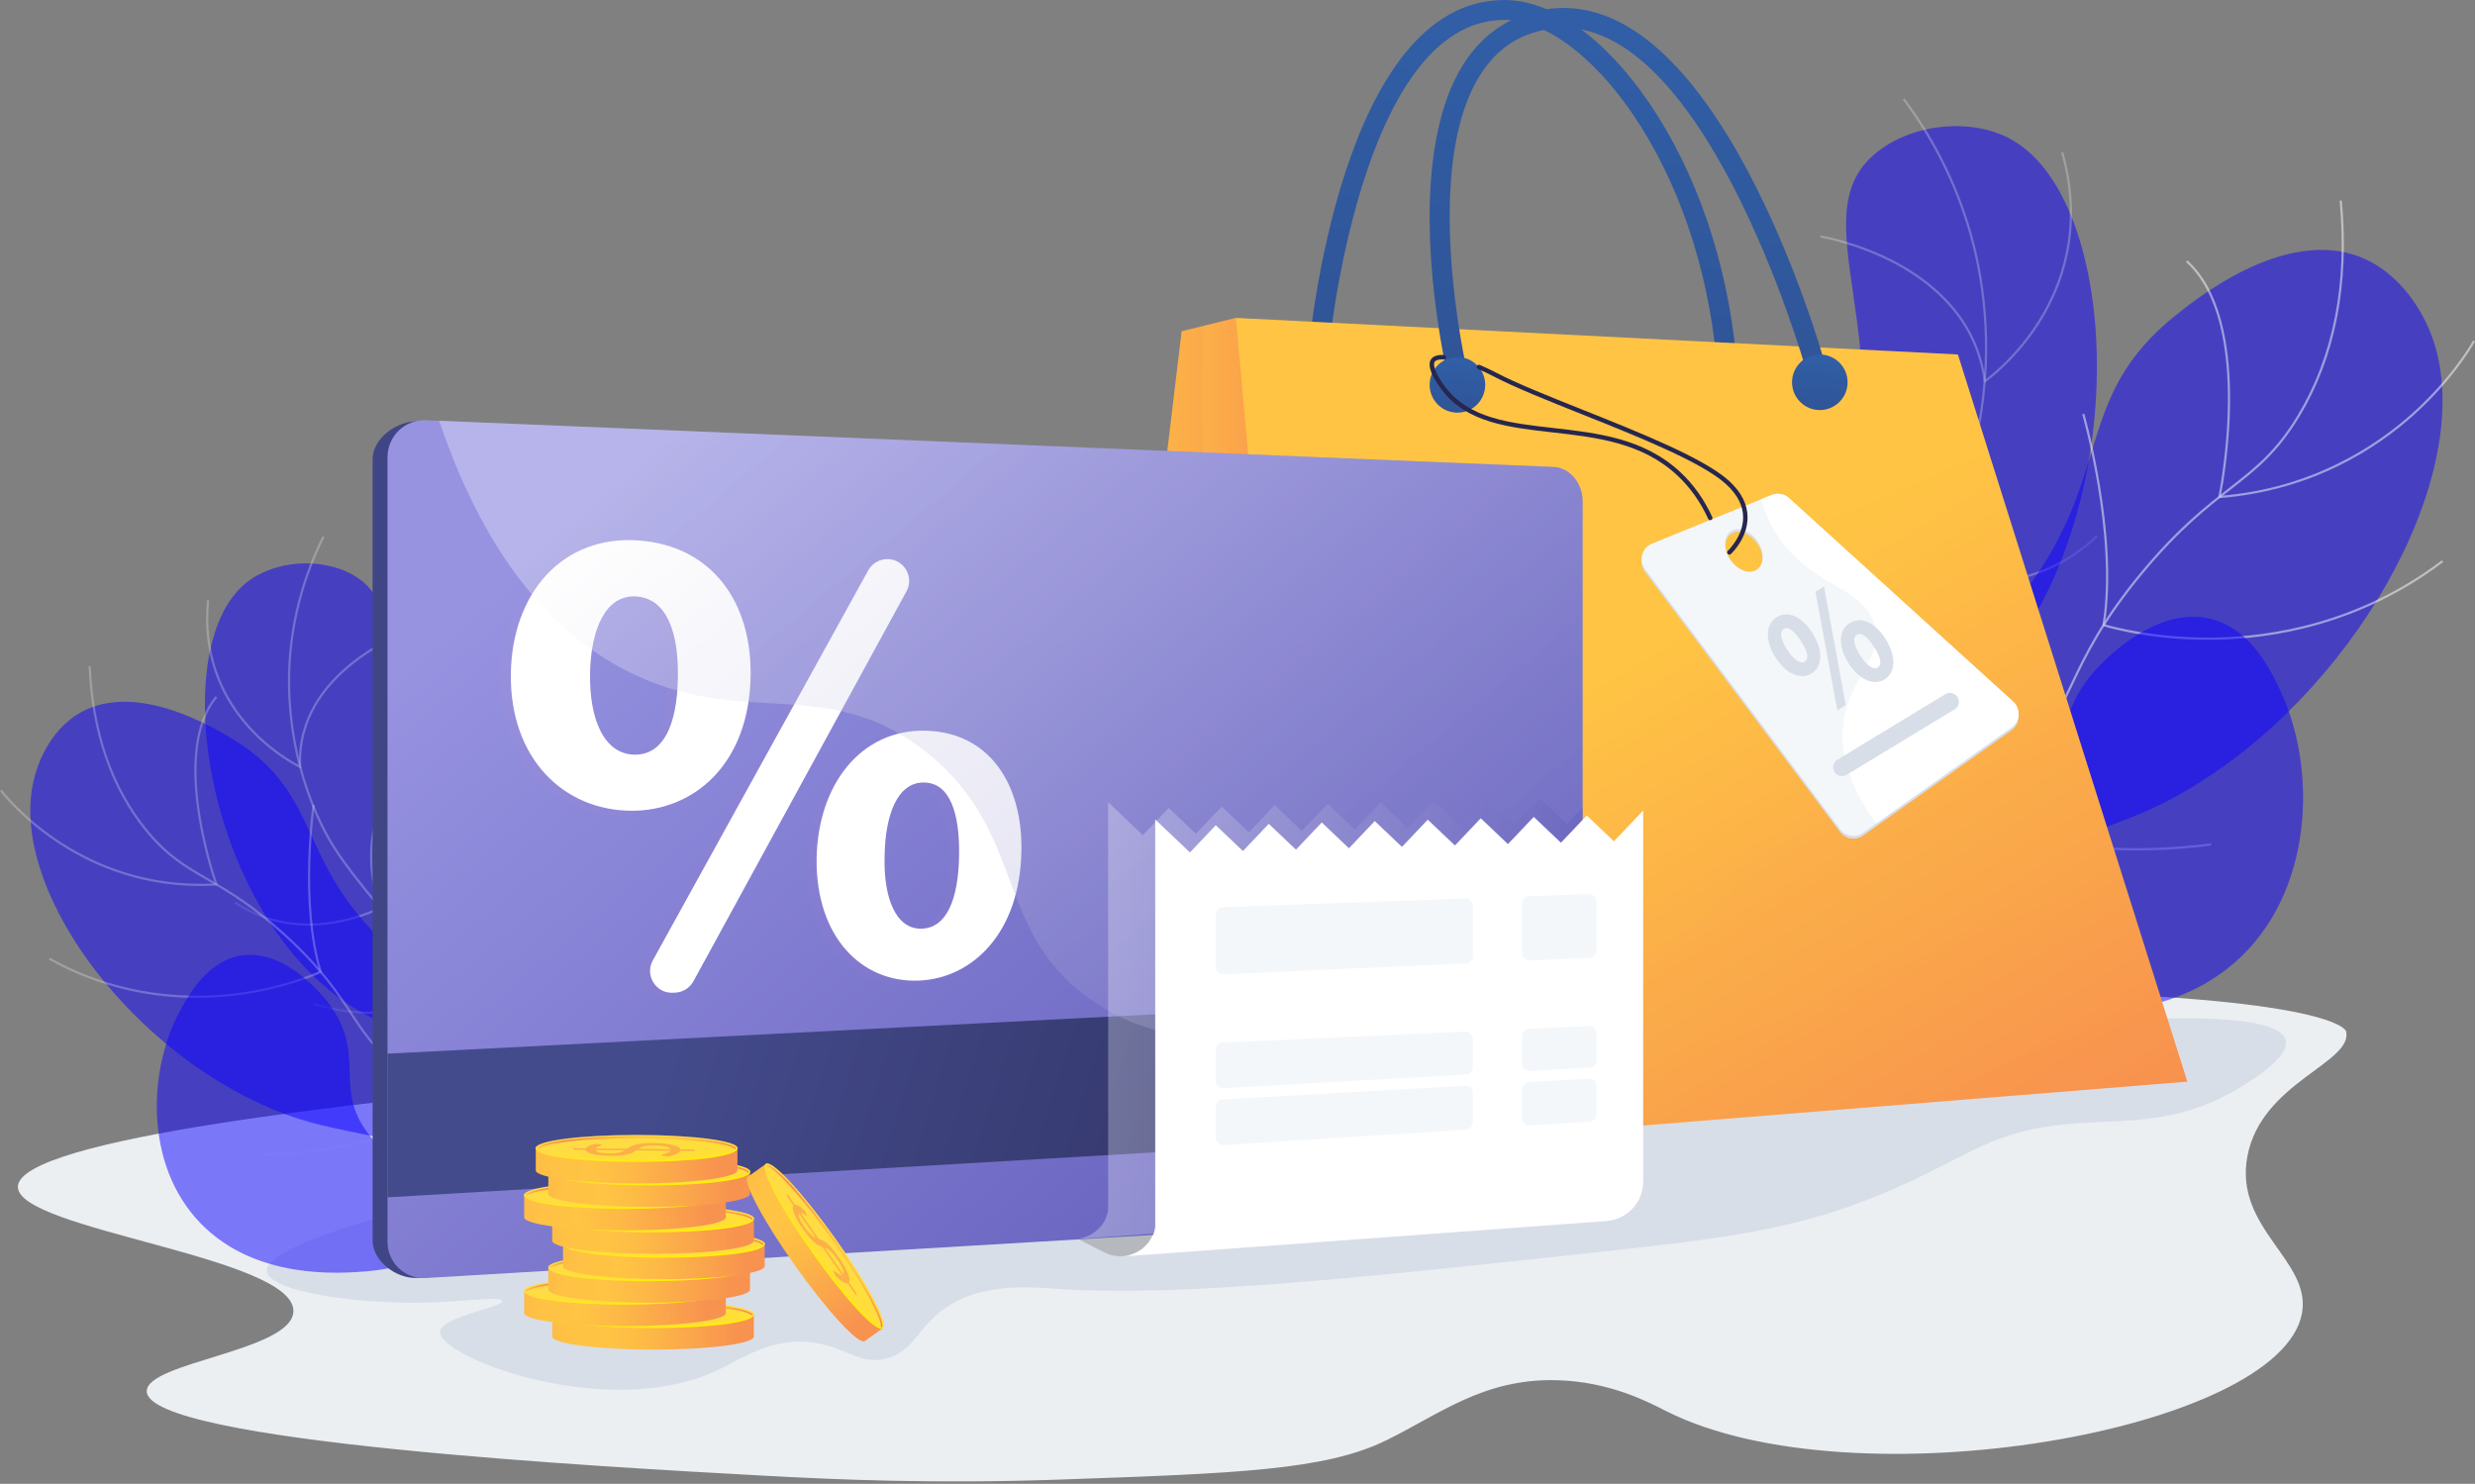 <svg width="422" height="253" viewBox="0 0 422 253" fill="none" xmlns="http://www.w3.org/2000/svg">
<rect x="0" y="0" width="422" height="253" fill="#808080" stroke="none"/>
<path d="M91.056 185.088C63.648 187.807 3.067 194.031 3.051 202.368C3.036 209.727 50.226 214.272 50.026 223.582C49.881 230.335 24.97 232.238 25.023 237.22C25.115 245.88 103.049 250.126 130.339 251.616C142.589 252.285 159.291 253.028 180.707 252.278C210.856 251.221 225.931 250.692 236.338 245.598C245.395 241.165 252.87 235.087 265.204 235.326C274.641 235.509 281.468 239.286 284.145 240.63C316.035 256.648 388.751 243.983 392.492 223.961C394.178 214.936 380.898 209.512 383.184 197.194C385.537 184.513 401.287 181.229 400.02 175.828C400.02 175.828 398.617 169.851 341.171 168.955C228.792 174.222 190.273 175.245 91.056 185.088Z" fill="#EBEFF2"/>
<path d="M55.582 210.45C45.467 214.129 45.425 216.284 45.48 216.763C45.877 220.219 61.161 222.531 73.766 222.067C79.707 221.848 85.462 220.998 85.636 221.815C85.876 222.933 75.084 224.487 75.029 227.118C74.939 231.456 103.936 242.634 122.762 233.432C126.593 231.559 131.605 228.06 138.421 228.886C144.155 229.581 146.49 232.771 151.048 231.664C155.379 230.612 156.269 227.005 160.14 223.835C166.671 218.487 175.506 219.443 180.85 219.794C201.551 221.154 233.985 217.654 267.982 213.985C292.572 211.332 304.868 210.005 319.503 204.136C334.699 198.042 338.264 193.189 351.578 191.76C361.109 190.738 369.685 192.109 380.116 186.457C381.256 185.839 390.549 180.804 389.713 177.365C388.411 172.006 363.327 173.824 355.618 174.334C339.104 175.427 112.659 189.686 55.582 210.45Z" fill="#D8DEE8"/>
<path d="M302.865 180.701C298.375 170.788 293.236 155.467 295.363 137.606C297.805 117.097 307.594 111.984 314.451 89.6C324.239 57.647 307.005 37.144 319.557 26.34C325.679 21.071 336.081 19.937 342.991 23.808C362.706 34.854 363.857 92.169 337.231 117.477C325.189 128.922 313.602 128.979 305.157 143.014C297.695 155.417 300.019 170.456 302.865 180.701Z" fill="#0D00FF" fill-opacity="0.5"/>
<g opacity="0.5">
<path opacity="0.5" d="M298.016 155.062L297.641 155.009C298.274 150.546 299.296 146.117 300.679 141.844C303.859 132.017 307.925 126.37 313.073 119.22C316.416 114.577 320.204 109.315 324.435 101.905C332.348 88.046 334.746 83.222 336.538 75.689C340.087 60.773 337.903 47.982 336.286 41.685C333.991 32.753 330.008 24.448 324.448 17.001L324.751 16.774C330.342 24.261 334.346 32.61 336.653 41.591C338.279 47.921 340.475 60.781 336.906 75.777C335.103 83.356 332.698 88.197 324.764 102.093C320.524 109.52 316.728 114.791 313.38 119.441C308.252 126.564 304.201 132.19 301.039 141.961C299.663 146.213 298.646 150.621 298.016 155.062Z" fill="white"/>
<path opacity="0.5" d="M338.263 65.346L338.224 65.037C336.889 54.491 329.39 48.384 323.334 45.118C316.758 41.572 310.422 40.515 310.358 40.505L310.419 40.131C310.483 40.141 316.882 41.209 323.514 44.785C329.587 48.06 337.094 54.16 338.558 64.672C339.634 63.866 343.928 60.45 347.517 54.759C351.312 48.742 355.073 38.873 351.441 26.031L351.805 25.928C355.477 38.911 351.67 48.889 347.829 54.974C343.67 61.563 338.571 65.133 338.52 65.169L338.263 65.346Z" fill="white"/>
<path opacity="0.5" d="M336.634 99.654C330.944 99.654 326.828 98.327 326.743 98.298L326.592 98.248L326.615 98.091C328.209 87.42 325.02 80.033 322.063 75.715C318.857 71.033 315.226 68.846 315.189 68.824L315.383 68.499C315.529 68.586 330.002 77.424 327.014 97.986C328.765 98.513 345.236 103.042 357.4 91.256L357.664 91.527C350.903 98.078 342.834 99.654 336.634 99.654Z" fill="white"/>
<path opacity="0.5" d="M326.866 120.858C318.86 120.858 314.438 117.733 314.369 117.682L314.259 117.602L314.3 117.473C317.755 106.436 309.458 89.875 309.373 89.709L309.711 89.538C309.796 89.704 318.095 106.267 314.703 117.451C315.903 118.238 326.737 124.725 344.651 115.883L344.818 116.222C337.673 119.75 331.634 120.858 326.866 120.858Z" fill="white"/>
</g>
<path d="M292.972 177.034C290.641 168.678 288.388 155.477 294.023 142.841C303.854 120.795 326.625 125.28 345.293 100.777C360.349 81.015 353.478 67.674 371.025 53.721C373.962 51.385 389.433 38.608 402.542 43.867C409.929 46.831 413.289 54.197 413.92 55.58C423.453 76.481 405.058 112.824 377.961 131.476C362.393 142.192 356.741 139.857 328.77 153.421C312.333 161.392 300.349 170.658 292.972 177.034Z" fill="#0D00FF" fill-opacity="0.5"/>
<g opacity="0.7">
<path opacity="0.7" d="M291.63 187.541L291.253 187.505C293.279 166.697 299.83 152.152 310.724 144.275C316.059 140.417 320.529 139.413 325.262 138.35C330.346 137.209 335.602 136.028 342.163 131.018C348.539 126.15 350.555 121.91 353.107 116.541C355.404 111.707 358.264 105.69 365.242 97.331C371.357 90.005 375.997 86.384 380.09 83.188C384.52 79.73 388.019 76.999 391.743 70.836C397.828 60.769 400.241 48.444 398.915 34.205L399.292 34.17C400.625 48.492 398.195 60.894 392.067 71.033C388.307 77.255 384.784 80.005 380.323 83.487C376.245 86.671 371.622 90.279 365.532 97.574C358.585 105.896 355.737 111.889 353.449 116.704C350.875 122.119 348.842 126.396 342.393 131.32C335.765 136.38 330.468 137.57 325.345 138.72C320.651 139.774 316.218 140.77 310.946 144.582C300.144 152.393 293.645 166.847 291.63 187.541Z" fill="white"/>
<path opacity="0.7" d="M378.189 84.943L378.242 84.695C378.305 84.401 384.363 55.198 372.711 44.672L372.964 44.391C384.199 54.539 379.231 81.636 378.662 84.526C394.148 83.252 404.997 76.158 411.381 70.414C418.335 64.157 421.634 58.118 421.667 58.058L422 58.238C421.967 58.299 418.637 64.395 411.634 70.696C405.172 76.51 394.167 83.698 378.442 84.924L378.189 84.943Z" fill="white"/>
<path opacity="0.7" d="M376.449 109.093C365.976 109.093 358.686 106.783 358.611 106.76L358.456 106.71L358.482 106.549C360.947 91.395 355.087 70.848 355.028 70.642L355.392 70.537C355.451 70.743 361.294 91.225 358.883 106.446C360.021 106.787 367.305 108.826 377.327 108.709C387.36 108.584 402.275 106.197 416.352 95.534L416.581 95.836C402.417 106.565 387.412 108.964 377.318 109.088C377.026 109.091 376.736 109.093 376.449 109.093Z" fill="white"/>
<path opacity="0.7" d="M364.32 144.998C342.834 144.998 329.921 137.673 329.77 137.585L329.597 137.485L329.706 137.317C339.39 122.476 332.593 100.421 332.524 100.199L332.885 100.086C332.955 100.307 339.755 122.363 330.134 137.353C332.056 138.392 349.639 147.356 377.009 143.783L377.058 144.159C372.539 144.749 368.282 144.998 364.32 144.998Z" fill="white"/>
</g>
<path d="M291.89 169.838C296.253 165.923 303.463 160.16 313.48 155.334C331.297 146.752 340.21 149.705 347.203 141.019C354.442 132.028 348.315 124.612 357.053 114.5C357.788 113.65 367.197 103.045 377.024 105.545C383.898 107.295 387.285 114.52 388.875 117.91C395.044 131.067 394.583 152.185 381.119 164.04C368.355 175.279 350.351 172.539 344.631 171.63C334.596 170.035 331.873 166.487 321.703 165.161C309.335 163.549 298.739 166.89 291.89 169.838Z" fill="#0D00FF" fill-opacity="0.5"/>
<path d="M183.896 211.318L188.324 213.555C192.287 215.558 196.97 212.677 196.97 208.237V204.154L183.896 211.318Z" fill="#B5B9BE"/>
<path d="M294.32 62.577C293.456 62.577 292.718 61.92 292.634 61.043C291.15 45.467 286.072 30.668 278.335 19.371C271.481 9.363 263.321 3.391 256.503 3.391C256.496 3.391 256.488 3.391 256.481 3.391C231.649 3.439 226.454 60.451 226.405 61.027C226.324 61.96 225.507 62.651 224.57 62.571C223.638 62.491 222.946 61.669 223.027 60.737C223.239 58.259 228.556 0.055 256.474 0C256.484 0 256.494 0 256.504 0C264.559 0 273.534 6.36 281.132 17.455C289.188 29.218 294.472 44.583 296.01 60.721C296.099 61.653 295.415 62.481 294.483 62.57C294.428 62.575 294.374 62.577 294.32 62.577Z" fill="url(#paint0_linear)"/>
<path d="M190.869 179.913L223.558 196.462L243.364 135.684L210.729 54.203L201.476 56.472L187.435 173.494C187.117 176.143 188.489 178.708 190.869 179.913Z" fill="url(#paint1_linear)"/>
<path opacity="0.3" d="M243.364 135.684L210.729 54.203L205.271 55.541C204.514 66.42 204.847 75.374 205.361 81.893C207.548 109.635 214.814 117.355 211.294 136.708C208.368 152.8 201.977 154.984 202.535 165.811C203.144 177.602 211.368 187.477 221.146 195.241L223.558 196.462L243.364 135.684Z" fill="url(#paint2_linear)"/>
<path d="M210.729 54.203L333.829 60.442L372.949 184.425L223.558 196.462L210.729 54.203Z" fill="url(#paint3_linear)"/>
<g opacity="0.3">
<path opacity="0.3" d="M333.829 60.442L269.632 57.188C268.548 58.774 267.113 61.358 266.846 64.653C265.266 84.146 308.466 90.456 312.337 114.383C315.284 132.599 297.152 153.617 280.974 162.981C263.929 172.847 252.379 167.851 240.851 178.804C235.786 183.617 232.702 189.635 230.867 195.873L372.949 184.425L333.829 60.442Z" fill="url(#paint4_linear)"/>
</g>
<path d="M248.487 65.364C247.717 65.364 247.021 64.837 246.837 64.055C246.491 62.578 238.483 27.685 249.774 10.561C253.011 5.653 257.532 2.656 263.213 1.654C292.401 -3.489 310.372 59.202 311.123 61.873C311.376 62.775 310.851 63.711 309.949 63.964C309.047 64.218 308.112 63.691 307.859 62.791C307.683 62.166 289.993 0.369 263.802 4.993C259.008 5.839 255.346 8.27 252.605 12.427C242.109 28.345 250.057 62.934 250.139 63.281C250.352 64.193 249.787 65.105 248.875 65.319C248.745 65.35 248.615 65.364 248.487 65.364Z" fill="url(#paint5_linear)"/>
<path d="M248.499 70.358C251.115 70.358 253.237 68.236 253.237 65.62C253.237 63.003 251.115 60.882 248.499 60.882C245.882 60.882 243.761 63.003 243.761 65.62C243.761 68.236 245.882 70.358 248.499 70.358Z" fill="url(#paint6_linear)"/>
<path d="M310.287 69.918C312.903 69.918 315.025 67.797 315.025 65.18C315.025 62.563 312.903 60.442 310.287 60.442C307.67 60.442 305.549 62.563 305.549 65.18C305.549 67.797 307.67 69.918 310.287 69.918Z" fill="url(#paint7_linear)"/>
<path d="M343.25 120.101L305.031 85.404C304.226 84.673 303.072 84.468 302.064 84.878L281.668 93.169C279.95 93.867 279.357 96.003 280.471 97.487L313.757 141.86C314.677 143.086 316.407 143.357 317.658 142.469L342.985 124.504C344.459 123.458 344.588 121.316 343.25 120.101ZM299.546 97.602C298.259 98.468 296.229 97.703 295.013 95.895C293.797 94.086 293.856 91.918 295.144 91.053C296.431 90.187 298.461 90.951 299.677 92.76C300.893 94.568 300.834 96.736 299.546 97.602Z" fill="#D8DEE8"/>
<path d="M343.25 119.628L305.031 84.931C304.226 84.2 303.072 83.995 302.064 84.405L281.668 92.695C279.95 93.394 279.357 95.53 280.471 97.014L313.757 141.386C314.677 142.613 316.407 142.883 317.658 141.996L342.985 124.03C344.459 122.984 344.588 120.843 343.25 119.628ZM299.546 97.128C298.259 97.994 296.229 97.23 295.013 95.421C293.797 93.613 293.856 91.445 295.144 90.579C296.431 89.713 298.461 90.478 299.677 92.286C300.893 94.094 300.834 96.263 299.546 97.128Z" fill="#F4F7FA"/>
<path d="M291.603 88.694C291.46 88.694 291.322 88.612 291.258 88.472C289.939 85.577 288.16 83.076 285.97 81.04C279.963 75.452 272.195 74.572 264.682 73.721C257.186 72.872 250.106 72.07 245.866 66.502C244.78 65.076 243.097 62.494 244.026 61.221C244.397 60.712 245.126 60.478 246.193 60.525C246.402 60.534 246.564 60.711 246.555 60.92C246.546 61.129 246.367 61.289 246.16 61.282C245.375 61.248 244.847 61.38 244.638 61.667C244.198 62.27 244.934 64.028 246.468 66.043C250.513 71.353 257.437 72.138 264.767 72.968C272.402 73.833 280.296 74.727 286.487 80.485C288.75 82.59 290.587 85.172 291.948 88.158C292.035 88.349 291.951 88.574 291.76 88.66C291.709 88.683 291.656 88.694 291.603 88.694Z" fill="#26264F"/>
<path d="M294.868 94.566C294.766 94.566 294.665 94.525 294.59 94.444C294.448 94.291 294.457 94.052 294.61 93.909C294.636 93.885 297.224 91.445 297.211 88.203C297.204 86.212 296.227 84.312 294.307 82.557C290.205 78.806 279.301 74.455 269.682 70.616C263.806 68.271 258.256 66.056 254.609 64.145C253.783 63.712 252.911 63.302 252.016 62.925C251.823 62.844 251.732 62.622 251.813 62.429C251.895 62.236 252.117 62.146 252.309 62.227C253.224 62.612 254.116 63.031 254.961 63.474C258.573 65.367 264.105 67.575 269.962 69.912C279.642 73.775 290.614 78.154 294.818 81.998C296.903 83.904 297.963 85.993 297.969 88.207C297.979 91.785 295.241 94.358 295.125 94.466C295.052 94.533 294.96 94.566 294.868 94.566Z" fill="#26264F"/>
<path d="M343.25 119.628L305.031 84.931C304.226 84.199 303.072 83.995 302.064 84.404L300.248 85.143C300.723 86.756 301.434 88.57 302.519 90.423C308.164 100.061 317.426 99.645 319.566 106.334C321.463 112.261 315.101 115.442 314.263 123.76C313.844 127.916 314.8 133.445 319.923 140.389L342.985 124.03C344.459 122.984 344.588 120.843 343.25 119.628Z" fill="white"/>
<path d="M308.954 107.818C311.048 111.041 310.615 113.715 308.947 114.798C307.191 115.939 304.668 115.084 302.79 112.192C301.004 109.443 300.909 106.539 302.879 105.26C304.866 103.97 307.246 105.187 308.954 107.818ZM304.733 110.795C305.78 112.407 306.942 113.303 307.723 112.796C308.486 112.301 308.181 111.016 307.057 109.285C306.042 107.721 304.937 106.72 304.103 107.262C303.305 107.78 303.733 109.255 304.733 110.795ZM313.276 121.152L309.55 100.927L311.005 99.982L314.713 120.219L313.276 121.152ZM321.415 108.824C323.508 112.047 323.075 114.721 321.407 115.804C319.668 116.933 317.145 116.078 315.25 113.198C313.464 110.449 313.369 107.546 315.338 106.266C317.326 104.976 319.706 106.193 321.415 108.824ZM317.21 111.79C318.239 113.413 319.402 114.309 320.183 113.802C320.946 113.307 320.641 112.022 319.517 110.292C318.501 108.727 317.415 107.714 316.58 108.256C315.764 108.786 316.21 110.249 317.21 111.79Z" fill="#D8DEE8"/>
<path d="M314.077 132.341C313.565 132.341 313.065 132.082 312.78 131.612C312.346 130.897 312.574 129.965 313.289 129.53L331.694 118.358C332.409 117.924 333.341 118.152 333.776 118.867C334.21 119.582 333.982 120.514 333.267 120.948L314.862 132.121C314.616 132.27 314.345 132.341 314.077 132.341Z" fill="#D8DEE8"/>
<path d="M94.935 215.44C97.027 207.128 98.864 194.533 94.714 180.989C89.949 165.435 81.645 162.843 73.196 146.455C61.136 123.061 71.621 104.757 60.379 98.141C54.897 94.915 46.675 95.493 41.862 99.461C28.129 110.783 35.264 155.366 59.445 171.251C70.381 178.436 79.37 176.856 87.881 186.552C95.401 195.119 95.706 207.101 94.935 215.44Z" fill="#0D00FF" fill-opacity="0.5"/>
<g opacity="0.5">
<path opacity="0.5" d="M95.064 194.902C93.954 191.55 92.55 188.278 90.889 185.178C87.073 178.054 83.147 174.262 78.177 169.462C74.93 166.326 71.25 162.772 66.922 157.608C58.824 147.946 56.281 144.529 53.819 138.903C48.95 127.772 48.85 117.49 49.224 112.353C49.755 105.064 51.69 98.027 54.977 91.436L55.316 91.606C52.051 98.151 50.129 105.141 49.602 112.38C49.231 117.483 49.33 127.694 54.166 138.751C56.608 144.334 59.141 147.735 67.212 157.364C71.528 162.513 75.2 166.06 78.44 169.19C83.434 174.013 87.378 177.822 91.222 184.999C92.894 188.118 94.307 191.41 95.424 194.782L95.064 194.902Z" fill="white"/>
<path opacity="0.5" d="M51.388 131.056L51.104 130.927C50.926 130.846 33.318 122.603 35.288 102.334L35.664 102.371C33.858 120.96 48.727 129.294 50.978 130.443C50.383 114.412 69.188 107.579 69.379 107.512L69.505 107.869C69.316 107.936 50.526 114.768 51.371 130.745L51.388 131.056Z" fill="white"/>
<path opacity="0.5" d="M52.62 157.834C48.691 157.834 44.245 156.914 39.952 154.034L40.163 153.72C51.146 161.086 63.156 155.416 64.585 154.694C59.404 139.17 69.391 130.289 69.493 130.2L69.74 130.487C69.64 130.574 59.781 139.356 64.995 154.726L65.046 154.877L64.907 154.953C64.824 154.998 59.519 157.834 52.62 157.834Z" fill="white"/>
<path opacity="0.5" d="M63.24 172.869C60.403 172.869 57.122 172.456 53.378 171.38L53.482 171.016C61.821 173.412 67.758 172.456 71.269 171.233C74.591 170.076 76.429 168.469 76.853 168.068C72.671 159.858 76.781 145.872 76.823 145.731L77.186 145.84C77.144 145.98 73.037 159.962 77.253 168.017L77.316 168.138L77.222 168.236C77.165 168.296 72.668 172.869 63.24 172.869Z" fill="white"/>
</g>
<path d="M113.563 213.537C114.476 206.766 114.802 196.224 109.037 186.977C98.979 170.844 81.701 176.811 64.483 159.719C50.595 145.935 54.51 134.782 39.309 125.799C36.765 124.296 23.311 116.005 13.654 121.528C8.213 124.641 6.39 130.752 6.048 131.899C0.876 149.236 19.165 175.594 42.325 187.208C55.631 193.881 59.787 191.446 83.078 198.997C96.764 203.433 107.117 209.363 113.563 213.537Z" fill="#0D00FF" fill-opacity="0.5"/>
<g opacity="0.5">
<path opacity="0.5" d="M115.709 221.598C111.898 205.684 105.268 195.122 96.005 190.204C91.487 187.806 87.925 187.51 84.153 187.197C80.027 186.854 75.761 186.5 70.035 183.266C64.462 180.119 62.41 176.999 59.812 173.049C57.507 169.543 54.637 165.179 48.319 159.444C42.781 154.416 38.786 152.103 35.261 150.062C31.401 147.828 28.351 146.062 24.738 141.61C18.854 134.358 15.611 124.938 15.099 113.613L15.477 113.596C15.985 124.838 19.2 134.183 25.033 141.371C28.601 145.769 31.624 147.519 35.451 149.734C38.992 151.784 43.006 154.108 48.574 159.163C54.927 164.931 57.811 169.317 60.129 172.841C62.699 176.748 64.728 179.834 70.221 182.936C75.875 186.129 80.099 186.48 84.184 186.819C87.996 187.136 91.596 187.435 96.183 189.87C105.546 194.84 112.24 205.485 116.078 221.509L115.709 221.598Z" fill="white"/>
<path opacity="0.5" d="M34.133 151.069C12.141 151.069 0.124 135.04 0 134.871L0.306 134.647C0.433 134.821 13.246 151.906 36.634 150.621C35.796 148.178 29.131 127.79 36.754 118.705L37.044 118.948C29.11 128.405 36.993 150.508 37.074 150.731L37.16 150.969L36.907 150.984C35.966 151.041 35.041 151.069 34.133 151.069Z" fill="white"/>
<path opacity="0.5" d="M33.545 170.146C26.315 170.146 17.383 168.701 8.316 163.626L8.501 163.295C20.627 170.082 32.51 170.328 40.344 169.339C48.083 168.362 53.501 166.022 54.447 165.593C50.929 153.973 53.263 137.385 53.287 137.218L53.662 137.272C53.638 137.439 51.295 154.095 54.857 165.64L54.906 165.795L54.759 165.866C54.702 165.894 48.958 168.631 40.406 169.713C38.369 169.971 36.06 170.146 33.545 170.146Z" fill="white"/>
<path opacity="0.5" d="M44.405 197.045L44.402 196.666C65.967 196.488 78.665 187.733 80.213 186.603C71.106 175.934 74.017 158.009 74.048 157.828L74.421 157.892C74.391 158.071 71.482 175.996 80.632 186.509L80.763 186.66L80.606 186.782C80.477 186.883 67.47 196.854 44.405 197.045Z" fill="white"/>
</g>
<path d="M103.984 218.509C100.791 215.175 95.472 210.218 87.893 205.832C74.412 198.03 67.236 199.818 62.262 192.579C57.113 185.087 62.367 179.628 56.107 171.166C55.581 170.455 48.824 161.565 40.957 162.943C35.454 163.907 32.363 169.38 30.913 171.947C25.284 181.912 24.388 198.525 34.254 208.637C43.608 218.224 57.911 217.146 62.458 216.773C70.434 216.118 72.784 213.494 80.85 213.059C90.659 212.53 98.781 215.786 103.984 218.509Z" fill="#0D00FF" fill-opacity="0.5"/>
<path d="M266.314 200.344C266.314 203.443 264.114 206.109 261.414 206.269L71.198 217.888C67.595 218.101 63.527 215.052 63.527 211.45V78.332C63.527 74.73 67.692 71.7 71.296 71.85L261.414 79.988C264.114 80.1 266.314 82.727 266.314 85.826V200.344Z" fill="#404685"/>
<path d="M269.841 200.561C269.841 203.676 267.63 206.355 264.917 206.515L72.669 217.912C69.048 218.126 66.072 215.341 66.072 211.721V77.959C66.072 74.339 69.048 71.501 72.669 71.651L264.917 79.623C267.63 79.736 269.841 82.375 269.841 85.49V200.561Z" fill="url(#paint8_linear)"/>
<path d="M269.841 169.203L66.072 179.657V204.154L269.841 192.193V169.203Z" fill="url(#paint9_linear)"/>
<g opacity="0.15">
<path opacity="0.15" d="M126.211 115.884C125.981 131.086 116.473 138.986 105.888 138.945C94.354 138.901 85.109 130.058 85.329 115.539C85.538 101.734 94.235 91.899 107.157 92.864C119.695 93.8 126.398 103.477 126.211 115.884ZM98.831 115.593C98.711 123.523 101.306 129.287 106.375 129.381C111.255 129.471 113.687 124.5 113.813 116.181C113.927 108.659 111.997 102.725 106.669 102.405C101.485 102.095 98.946 108.012 98.831 115.593ZM109.534 164.465L146.266 97.959C146.969 96.687 148.348 95.941 149.797 96.049C152.491 96.251 154.077 99.167 152.782 101.538L116.456 168.026C115.832 169.168 114.657 169.9 113.358 169.957L112.952 169.975C110.051 170.104 108.13 167.006 109.534 164.465ZM172.385 145.723C172.172 159.802 164.01 167.506 154.954 167.903C145.214 168.331 137.357 160.565 137.455 147.185C137.648 134.459 145.061 125.001 156.087 125.297C166.818 125.585 172.558 134.231 172.385 145.723ZM149.055 146.647C148.844 153.969 151.052 159.178 155.382 159.051C159.553 158.929 161.64 154.232 161.756 146.538C161.861 139.581 160.313 134.186 155.759 134.131C151.234 134.076 149.161 139.649 149.055 146.647Z" fill="url(#paint10_linear)"/>
</g>
<path d="M127.985 115.176C127.755 130.378 118.247 138.278 107.662 138.237C96.129 138.193 86.883 129.351 87.103 114.831C87.312 101.026 96.009 91.191 108.931 92.156C121.469 93.093 128.172 102.769 127.985 115.176ZM100.605 114.885C100.485 122.815 103.08 128.579 108.149 128.673C113.028 128.763 115.461 123.792 115.587 115.473C115.701 107.951 113.771 102.017 108.443 101.698C103.259 101.387 100.72 107.304 100.605 114.885ZM111.308 163.757L148.04 97.251C148.743 95.979 150.122 95.233 151.571 95.341C154.265 95.543 155.851 98.46 154.556 100.83L118.23 167.318C117.606 168.46 116.432 169.192 115.132 169.25L114.726 169.268C111.825 169.396 109.904 166.298 111.308 163.757ZM174.159 145.015C173.946 159.094 165.784 166.798 156.729 167.195C146.988 167.623 139.131 159.857 139.23 146.477C139.422 133.751 146.835 124.293 157.862 124.589C168.592 124.877 174.333 133.523 174.159 145.015ZM150.829 145.939C150.618 153.261 152.826 158.47 157.155 158.344C161.327 158.222 163.414 153.525 163.53 145.83C163.635 138.874 162.087 133.478 157.533 133.423C153.008 133.368 150.935 138.942 150.829 145.939Z" fill="white"/>
<path opacity="0.3" d="M264.916 79.623L74.883 71.743C83.46 97.143 95.744 108.521 106.293 114.09C126.379 124.693 140.784 114.567 158.001 128.295C175.665 142.379 168.942 159.765 187.549 171.48C201.534 180.285 210.548 173.748 225.052 181.708C235.794 187.604 242.505 197.588 246.798 207.589L264.916 206.516C267.629 206.355 269.84 203.676 269.84 200.561V85.49C269.84 82.375 267.629 79.736 264.916 79.623Z" fill="url(#paint11_linear)"/>
<path opacity="0.3" d="M267.164 140.501L262.527 136.101L258.127 140.738L253.49 136.338L249.091 140.975L244.454 136.575L240.054 141.212L235.417 136.812L231.018 141.449L226.381 137.05L221.981 141.686L217.344 137.287L212.945 141.924L208.308 137.524L203.908 142.161L199.272 137.761L194.872 142.398L188.947 136.776C188.947 139.021 188.947 206.233 188.947 206.233C188.947 206.233 188.705 210.211 183.896 211.257L265.904 205.245C266.84 205.175 267.716 204.912 268.503 204.504C269.33 203.441 269.841 202.053 269.841 200.562V137.68L267.164 140.501Z" fill="url(#paint12_linear)"/>
<path d="M275.186 143.447L270.55 139.048L266.15 143.685L261.513 139.285L257.113 143.921L252.477 139.522L248.077 144.159L243.44 139.759L239.04 144.396L234.404 139.996L230.004 144.633L225.367 140.233L220.968 144.87L216.331 140.47L211.931 145.107L207.294 140.707L202.894 145.344L196.97 139.722C196.97 141.967 196.97 209.179 196.97 209.179C196.97 209.179 196.728 213.157 191.919 214.203L273.926 208.191C277.447 207.929 280.169 204.997 280.169 201.466V138.196L275.186 143.447Z" fill="white"/>
<path d="M270.88 174.942L260.738 175.399C260.056 175.43 259.519 175.992 259.519 176.675V181.33C259.519 182.063 260.135 182.646 260.867 182.604L271.009 182.033C271.685 181.995 272.214 181.435 272.214 180.758V176.218C272.214 175.49 271.607 174.909 270.88 174.942Z" fill="#F4F7FA"/>
<path d="M270.865 183.938L260.724 184.51C260.048 184.548 259.519 185.107 259.519 185.785V190.645C259.519 191.382 260.141 191.966 260.877 191.919L271.019 191.272C271.691 191.229 272.214 190.671 272.214 189.998V185.213C272.214 184.479 271.598 183.897 270.865 183.938Z" fill="#F4F7FA"/>
<path d="M272.214 162.04V153.712C272.214 152.989 271.614 152.41 270.891 152.436L260.75 152.801C260.063 152.826 259.519 153.39 259.519 154.077V162.498C259.519 163.225 260.126 163.806 260.853 163.773L270.995 163.316C271.677 163.285 272.214 162.723 272.214 162.04Z" fill="#F4F7FA"/>
<path d="M249.808 175.892L208.513 177.754C207.831 177.785 207.294 178.347 207.294 179.03V184.273C207.294 185.007 207.91 185.589 208.643 185.548L249.938 183.221C250.614 183.182 251.143 182.623 251.143 181.946V177.168C251.143 176.44 250.535 175.86 249.808 175.892Z" fill="#F4F7FA"/>
<path d="M249.794 185.126L208.499 187.454C207.823 187.492 207.294 188.051 207.294 188.728V193.979C207.294 194.716 207.916 195.3 208.652 195.253L249.947 192.617C250.62 192.574 251.143 192.016 251.143 191.343V186.401C251.143 185.667 250.526 185.085 249.794 185.126Z" fill="#F4F7FA"/>
<path d="M251.143 162.991V154.471C251.143 153.747 250.543 153.168 249.82 153.195L208.525 154.681C207.838 154.706 207.294 155.27 207.294 155.957V164.853C207.294 165.58 207.901 166.161 208.628 166.128L249.923 164.266C250.606 164.235 251.143 163.673 251.143 162.991Z" fill="#F4F7FA"/>
<path d="M94.152 224.073V227.887C94.152 229.119 101.85 230.118 111.345 230.118C120.841 230.118 128.538 229.119 128.538 227.887V224.073H94.152Z" fill="url(#paint13_linear)"/>
<path d="M111.347 226.304C120.842 226.304 128.54 225.305 128.54 224.073C128.54 222.841 120.842 221.842 111.347 221.842C101.851 221.842 94.153 222.841 94.153 224.073C94.153 225.305 101.851 226.304 111.347 226.304Z" fill="url(#paint14_linear)"/>
<path d="M111.345 226.458C102.936 226.458 94.142 225.655 94.142 224.106C94.142 224.021 94.172 223.871 94.257 223.871C94.342 223.871 94.306 223.988 94.306 224.073C94.306 225.056 101.304 226.15 111.345 226.15C121.386 226.15 128.384 225.056 128.384 224.073C128.384 223.988 128.399 223.908 128.484 223.908C128.569 223.908 128.548 224.022 128.548 224.107C128.548 225.656 119.754 226.458 111.345 226.458Z" fill="url(#paint15_linear)"/>
<path d="M109.72 224.197C109.889 224.081 110.069 223.965 110.261 223.852C110.451 223.738 110.699 223.636 110.999 223.544C111.302 223.452 111.679 223.378 112.133 223.32C112.586 223.262 113.153 223.231 113.83 223.228C114.495 223.225 115.118 223.246 115.702 223.291C116.284 223.337 116.797 223.405 117.241 223.495C117.682 223.586 118.043 223.697 118.321 223.83C118.597 223.964 118.762 224.116 118.815 224.288L120.751 224.308C120.891 224.309 121.015 224.32 121.122 224.342C121.23 224.364 121.282 224.392 121.283 224.426L121.283 224.585L118.795 224.561C118.707 224.757 118.485 224.935 118.127 225.097C117.772 225.259 117.317 225.4 116.763 225.518L115.856 225.392C115.775 225.38 115.708 225.364 115.656 225.345C115.604 225.326 115.578 225.305 115.578 225.283C115.578 225.252 115.648 225.217 115.788 225.178C115.929 225.138 116.087 225.089 116.263 225.031C116.439 224.974 116.612 224.905 116.782 224.826C116.951 224.747 117.064 224.653 117.123 224.543L111.249 224.485C111.094 224.599 110.92 224.71 110.73 224.82C110.538 224.929 110.284 225.028 109.968 225.116C109.652 225.203 109.258 225.274 108.786 225.329C108.313 225.384 107.72 225.413 107.003 225.417C106.465 225.419 105.941 225.399 105.428 225.356C104.914 225.312 104.458 225.247 104.06 225.161C103.661 225.074 103.335 224.967 103.078 224.839C102.824 224.712 102.681 224.565 102.651 224.399L101.057 224.383C100.917 224.382 100.793 224.371 100.681 224.35C100.571 224.329 100.515 224.3 100.515 224.265L100.514 224.106L102.693 224.126C102.79 223.959 102.987 223.812 103.289 223.688C103.591 223.563 103.96 223.452 104.395 223.355L105.124 223.455C105.346 223.486 105.456 223.523 105.456 223.565C105.456 223.587 105.412 223.615 105.32 223.649C105.226 223.682 105.119 223.722 104.993 223.769C104.869 223.815 104.747 223.87 104.63 223.932C104.511 223.995 104.423 224.066 104.364 224.145L109.72 224.197ZM104.344 224.414C104.388 224.519 104.486 224.609 104.634 224.685C104.782 224.761 104.966 224.823 105.188 224.872C105.409 224.921 105.658 224.956 105.934 224.979C106.211 225.002 106.501 225.013 106.804 225.011C107.156 225.01 107.464 224.994 107.727 224.966C107.988 224.937 108.218 224.898 108.418 224.849C108.616 224.799 108.79 224.742 108.938 224.677C109.085 224.612 109.216 224.541 109.335 224.465L104.344 224.414ZM117.133 224.272C117.089 224.166 116.982 224.073 116.816 223.993C116.65 223.914 116.437 223.847 116.18 223.792C115.922 223.738 115.621 223.698 115.277 223.671C114.934 223.645 114.556 223.632 114.142 223.634C113.775 223.636 113.456 223.653 113.192 223.684C112.927 223.715 112.697 223.756 112.501 223.809C112.307 223.862 112.139 223.923 112.005 223.993C111.868 224.062 111.741 224.137 111.624 224.217L117.133 224.272Z" fill="#FCB048"/>
<path d="M111.347 222.083C103.681 222.083 95.699 222.758 94.422 224.064C94.472 224.11 94.519 224.159 94.562 224.211C95.638 223.304 102.229 222.391 111.347 222.391C120.7 222.391 127.397 223.352 128.208 224.281C128.248 224.23 128.29 224.181 128.336 224.135C127.282 222.783 119.15 222.083 111.347 222.083Z" fill="url(#paint16_linear)"/>
<path d="M89.373 220.067V223.881C89.373 225.113 97.07 226.112 106.566 226.112C116.061 226.112 123.759 225.113 123.759 223.881V220.067H89.373Z" fill="url(#paint17_linear)"/>
<path d="M106.567 222.299C116.063 222.299 123.761 221.3 123.761 220.067C123.761 218.835 116.063 217.836 106.567 217.836C97.072 217.836 89.374 218.835 89.374 220.067C89.374 221.3 97.072 222.299 106.567 222.299Z" fill="url(#paint18_linear)"/>
<path d="M106.565 222.452C98.156 222.452 89.362 221.649 89.362 220.1C89.362 220.015 89.393 219.865 89.478 219.865C89.563 219.865 89.526 219.982 89.526 220.067C89.526 221.05 96.524 222.144 106.565 222.144C116.607 222.144 123.605 221.05 123.605 220.067C123.605 219.982 123.619 219.902 123.704 219.902C123.789 219.902 123.769 220.016 123.769 220.101C123.769 221.65 114.975 222.452 106.565 222.452Z" fill="url(#paint19_linear)"/>
<path d="M104.941 220.192C105.11 220.075 105.289 219.96 105.481 219.846C105.672 219.732 105.92 219.63 106.22 219.538C106.522 219.446 106.9 219.372 107.353 219.314C107.807 219.256 108.374 219.226 109.051 219.222C109.715 219.219 110.339 219.24 110.922 219.286C111.504 219.331 112.018 219.399 112.461 219.489C112.903 219.58 113.263 219.692 113.541 219.824C113.818 219.958 113.982 220.11 114.035 220.282L115.971 220.302C116.112 220.303 116.236 220.314 116.343 220.336C116.451 220.358 116.503 220.386 116.503 220.42L116.504 220.579L114.015 220.555C113.928 220.751 113.705 220.929 113.348 221.091C112.992 221.253 112.537 221.394 111.983 221.512L111.077 221.386C110.996 221.374 110.929 221.358 110.876 221.339C110.824 221.32 110.799 221.299 110.799 221.277C110.799 221.246 110.869 221.211 111.009 221.172C111.149 221.132 111.307 221.083 111.484 221.025C111.66 220.968 111.832 220.899 112.003 220.82C112.172 220.741 112.285 220.647 112.344 220.537L106.469 220.479C106.315 220.592 106.141 220.704 105.951 220.813C105.759 220.923 105.505 221.022 105.189 221.11C104.872 221.197 104.478 221.268 104.006 221.323C103.533 221.378 102.941 221.407 102.224 221.41C101.686 221.413 101.161 221.393 100.648 221.349C100.135 221.306 99.679 221.241 99.28 221.154C98.882 221.068 98.556 220.961 98.299 220.833C98.045 220.705 97.902 220.559 97.872 220.393L96.278 220.377C96.138 220.376 96.014 220.365 95.902 220.344C95.792 220.323 95.736 220.294 95.736 220.259L95.735 220.1L97.914 220.12C98.01 219.952 98.208 219.806 98.51 219.681C98.812 219.557 99.18 219.446 99.616 219.349L100.345 219.449C100.567 219.48 100.677 219.517 100.677 219.559C100.677 219.581 100.632 219.609 100.541 219.643C100.447 219.676 100.34 219.716 100.214 219.762C100.09 219.809 99.968 219.864 99.851 219.926C99.732 219.989 99.644 220.059 99.585 220.139L104.941 220.192ZM99.565 220.409C99.609 220.513 99.706 220.603 99.854 220.679C100.002 220.755 100.187 220.817 100.408 220.866C100.63 220.915 100.879 220.951 101.154 220.973C101.432 220.996 101.722 221.007 102.024 221.006C102.377 221.004 102.685 220.989 102.948 220.96C103.209 220.931 103.439 220.892 103.639 220.843C103.837 220.794 104.011 220.737 104.158 220.672C104.306 220.606 104.437 220.536 104.555 220.459L99.565 220.409ZM112.353 220.266C112.31 220.16 112.203 220.068 112.037 219.988C111.871 219.908 111.658 219.841 111.4 219.787C111.142 219.733 110.841 219.692 110.497 219.666C110.155 219.639 109.777 219.627 109.363 219.629C108.995 219.631 108.677 219.648 108.412 219.678C108.148 219.71 107.917 219.751 107.721 219.804C107.527 219.856 107.36 219.918 107.225 219.987C107.089 220.057 106.961 220.132 106.844 220.211L112.353 220.266Z" fill="#FCB048"/>
<path d="M106.568 218.078C98.902 218.078 90.92 218.752 89.643 220.058C89.693 220.104 89.739 220.153 89.782 220.205C90.859 219.298 97.45 218.385 106.568 218.385C115.92 218.385 122.617 219.346 123.428 220.275C123.468 220.224 123.511 220.175 123.557 220.129C122.502 218.777 114.37 218.078 106.568 218.078Z" fill="url(#paint20_linear)"/>
<path d="M93.496 216.073V219.887C93.496 221.119 101.194 222.118 110.69 222.118C120.185 222.118 127.883 221.119 127.883 219.887V216.073H93.496Z" fill="url(#paint21_linear)"/>
<path d="M110.69 218.305C120.185 218.305 127.883 217.306 127.883 216.073C127.883 214.841 120.185 213.842 110.69 213.842C101.194 213.842 93.496 214.841 93.496 216.073C93.496 217.306 101.194 218.305 110.69 218.305Z" fill="url(#paint22_linear)"/>
<path d="M110.69 218.458C102.28 218.458 93.486 217.655 93.486 216.106C93.486 216.021 93.517 215.871 93.602 215.871C93.687 215.871 93.65 215.988 93.65 216.073C93.65 217.056 100.648 218.151 110.69 218.151C120.731 218.151 127.729 217.056 127.729 216.073C127.729 215.988 127.744 215.909 127.829 215.909C127.914 215.909 127.893 216.022 127.893 216.107C127.893 217.656 119.099 218.458 110.69 218.458Z" fill="url(#paint23_linear)"/>
<path d="M109.065 216.198C109.233 216.081 109.413 215.966 109.605 215.852C109.795 215.738 110.043 215.636 110.344 215.544C110.646 215.453 111.023 215.378 111.477 215.32C111.93 215.262 112.498 215.232 113.175 215.228C113.839 215.225 114.462 215.246 115.046 215.292C115.628 215.337 116.141 215.405 116.585 215.496C117.027 215.586 117.387 215.698 117.665 215.831C117.942 215.964 118.106 216.116 118.159 216.288L120.095 216.308C120.236 216.309 120.36 216.32 120.466 216.342C120.575 216.364 120.627 216.392 120.627 216.426L120.628 216.585L118.139 216.562C118.052 216.757 117.829 216.935 117.472 217.097C117.116 217.26 116.661 217.4 116.107 217.518L115.2 217.392C115.119 217.38 115.053 217.364 115 217.345C114.948 217.326 114.923 217.305 114.923 217.283C114.923 217.252 114.993 217.217 115.133 217.178C115.273 217.138 115.431 217.09 115.608 217.032C115.784 216.974 115.956 216.905 116.127 216.826C116.296 216.747 116.409 216.653 116.468 216.543L110.593 216.485C110.439 216.598 110.265 216.71 110.075 216.82C109.882 216.929 109.629 217.028 109.313 217.116C108.996 217.203 108.602 217.274 108.13 217.329C107.657 217.384 107.065 217.413 106.348 217.416C105.809 217.419 105.285 217.399 104.772 217.355C104.259 217.312 103.803 217.247 103.404 217.161C103.006 217.074 102.68 216.967 102.423 216.839C102.169 216.712 102.026 216.565 101.996 216.399L100.402 216.383C100.262 216.382 100.137 216.371 100.026 216.35C99.916 216.329 99.86 216.301 99.86 216.265L99.859 216.106L102.038 216.126C102.134 215.959 102.332 215.812 102.634 215.688C102.936 215.563 103.304 215.452 103.74 215.355L104.469 215.455C104.691 215.487 104.801 215.523 104.801 215.565C104.801 215.587 104.756 215.615 104.665 215.649C104.571 215.682 104.463 215.722 104.338 215.769C104.214 215.815 104.092 215.87 103.975 215.932C103.856 215.995 103.768 216.066 103.709 216.145L109.065 216.198ZM103.689 216.415C103.732 216.52 103.83 216.609 103.978 216.685C104.126 216.761 104.31 216.823 104.532 216.872C104.754 216.921 105.002 216.957 105.278 216.98C105.555 217.002 105.845 217.013 106.148 217.012C106.501 217.01 106.809 216.995 107.072 216.966C107.333 216.937 107.563 216.899 107.762 216.849C107.96 216.8 108.135 216.743 108.282 216.678C108.429 216.612 108.56 216.542 108.679 216.466L103.689 216.415ZM116.477 216.272C116.434 216.166 116.327 216.074 116.161 215.994C115.995 215.914 115.782 215.847 115.524 215.793C115.266 215.739 114.965 215.698 114.621 215.672C114.279 215.645 113.901 215.633 113.487 215.635C113.119 215.637 112.801 215.653 112.536 215.684C112.272 215.716 112.041 215.757 111.845 215.81C111.651 215.862 111.484 215.923 111.349 215.993C111.213 216.063 111.085 216.138 110.969 216.217L116.477 216.272Z" fill="#FCB048"/>
<path d="M110.692 214.084C103.026 214.084 95.044 214.758 93.767 216.064C93.817 216.11 93.863 216.159 93.906 216.211C94.983 215.304 101.574 214.391 110.692 214.391C120.044 214.391 126.741 215.352 127.552 216.281C127.592 216.23 127.635 216.181 127.681 216.135C126.626 214.783 118.494 214.084 110.692 214.084Z" fill="url(#paint24_linear)"/>
<path d="M95.999 212.068V215.881C95.999 217.114 103.697 218.112 113.192 218.112C122.688 218.112 130.385 217.114 130.385 215.881V212.068H95.999Z" fill="url(#paint25_linear)"/>
<path d="M113.193 214.299C122.688 214.299 130.386 213.3 130.386 212.068C130.386 210.835 122.688 209.836 113.193 209.836C103.697 209.836 95.999 210.835 95.999 212.068C95.999 213.3 103.697 214.299 113.193 214.299Z" fill="url(#paint26_linear)"/>
<path d="M113.192 214.453C104.783 214.453 95.989 213.65 95.989 212.1C95.989 212.015 96.019 211.866 96.104 211.866C96.189 211.866 96.153 211.983 96.153 212.068C96.153 213.05 103.151 214.145 113.192 214.145C123.234 214.145 130.231 213.05 130.231 212.068C130.231 211.983 130.246 211.903 130.331 211.903C130.416 211.903 130.396 212.017 130.396 212.102C130.396 213.651 121.602 214.453 113.192 214.453Z" fill="url(#paint27_linear)"/>
<path d="M111.567 212.192C111.736 212.075 111.916 211.96 112.108 211.846C112.298 211.733 112.546 211.63 112.846 211.539C113.148 211.447 113.526 211.372 113.98 211.314C114.433 211.257 115.001 211.226 115.678 211.223C116.342 211.22 116.965 211.241 117.549 211.286C118.131 211.332 118.644 211.4 119.088 211.49C119.529 211.58 119.89 211.692 120.168 211.825C120.444 211.958 120.609 212.111 120.662 212.283L122.598 212.303C122.738 212.303 122.863 212.315 122.969 212.337C123.077 212.359 123.13 212.387 123.13 212.421L123.131 212.58L120.642 212.556C120.554 212.751 120.332 212.93 119.974 213.092C119.619 213.254 119.164 213.394 118.61 213.513L117.703 213.387C117.622 213.375 117.555 213.359 117.503 213.34C117.451 213.321 117.425 213.3 117.425 213.277C117.425 213.247 117.495 213.212 117.636 213.173C117.776 213.133 117.934 213.084 118.11 213.026C118.286 212.969 118.459 212.9 118.63 212.821C118.798 212.742 118.912 212.648 118.97 212.538L113.096 212.48C112.942 212.593 112.768 212.705 112.577 212.815C112.385 212.924 112.131 213.023 111.815 213.111C111.499 213.198 111.105 213.269 110.633 213.324C110.16 213.379 109.567 213.408 108.85 213.412C108.312 213.414 107.788 213.394 107.275 213.351C106.761 213.307 106.305 213.242 105.907 213.156C105.508 213.069 105.182 212.962 104.926 212.834C104.671 212.707 104.528 212.56 104.498 212.395L102.905 212.378C102.764 212.377 102.64 212.366 102.528 212.345C102.418 212.324 102.362 212.295 102.362 212.26L102.361 212.101L104.54 212.121C104.637 211.954 104.834 211.807 105.136 211.683C105.438 211.558 105.807 211.447 106.242 211.35L106.972 211.45C107.193 211.481 107.303 211.518 107.304 211.56C107.304 211.582 107.259 211.61 107.167 211.644C107.074 211.677 106.966 211.717 106.84 211.764C106.716 211.81 106.594 211.865 106.477 211.927C106.358 211.99 106.271 212.061 106.212 212.14L111.567 212.192ZM106.191 212.409C106.235 212.514 106.333 212.604 106.481 212.68C106.629 212.755 106.813 212.818 107.035 212.867C107.256 212.915 107.505 212.951 107.781 212.974C108.058 212.997 108.348 213.007 108.651 213.006C109.004 213.004 109.311 212.989 109.574 212.96C109.835 212.932 110.065 212.893 110.265 212.843C110.463 212.794 110.637 212.737 110.785 212.672C110.932 212.607 111.063 212.536 111.182 212.46L106.191 212.409ZM118.98 212.267C118.936 212.161 118.829 212.068 118.663 211.988C118.497 211.909 118.284 211.841 118.027 211.787C117.769 211.733 117.468 211.693 117.124 211.666C116.782 211.64 116.403 211.627 115.989 211.629C115.622 211.631 115.303 211.648 115.039 211.679C114.774 211.71 114.544 211.751 114.348 211.804C114.154 211.857 113.987 211.918 113.852 211.988C113.715 212.057 113.588 212.132 113.471 212.212L118.98 212.267Z" fill="#FCB048"/>
<path d="M113.195 210.078C105.528 210.078 97.546 210.753 96.269 212.058C96.32 212.104 96.366 212.154 96.409 212.205C97.485 211.299 104.076 210.386 113.195 210.386C122.547 210.386 129.244 211.346 130.055 212.275C130.095 212.224 130.137 212.176 130.183 212.13C129.129 210.778 120.997 210.078 113.195 210.078Z" fill="url(#paint28_linear)"/>
<path d="M94.152 207.746V211.559C94.152 212.792 101.85 213.791 111.345 213.791C120.841 213.791 128.538 212.792 128.538 211.559V207.746H94.152Z" fill="url(#paint29_linear)"/>
<path d="M111.347 209.977C120.842 209.977 128.54 208.978 128.54 207.746C128.54 206.514 120.842 205.515 111.347 205.515C101.851 205.515 94.153 206.514 94.153 207.746C94.153 208.978 101.851 209.977 111.347 209.977Z" fill="url(#paint30_linear)"/>
<path d="M111.345 210.131C102.936 210.131 94.142 209.328 94.142 207.778C94.142 207.693 94.172 207.544 94.257 207.544C94.342 207.544 94.306 207.661 94.306 207.746C94.306 208.728 101.304 209.823 111.345 209.823C121.386 209.823 128.384 208.728 128.384 207.746C128.384 207.661 128.399 207.581 128.484 207.581C128.569 207.581 128.548 207.695 128.548 207.78C128.548 209.329 119.754 210.131 111.345 210.131Z" fill="url(#paint31_linear)"/>
<path d="M109.72 207.87C109.889 207.754 110.069 207.639 110.261 207.525C110.451 207.411 110.699 207.308 110.999 207.217C111.302 207.125 111.679 207.05 112.133 206.993C112.586 206.935 113.153 206.904 113.83 206.901C114.495 206.898 115.118 206.919 115.702 206.964C116.284 207.01 116.797 207.078 117.241 207.168C117.682 207.258 118.043 207.37 118.321 207.503C118.597 207.636 118.762 207.789 118.815 207.961L120.751 207.98C120.891 207.981 121.015 207.993 121.122 208.015C121.23 208.037 121.282 208.065 121.283 208.098L121.283 208.258L118.795 208.234C118.707 208.429 118.485 208.608 118.127 208.77C117.772 208.932 117.317 209.072 116.763 209.191L115.856 209.065C115.775 209.053 115.708 209.037 115.656 209.017C115.604 208.998 115.578 208.978 115.578 208.955C115.578 208.924 115.648 208.89 115.788 208.85C115.929 208.811 116.087 208.762 116.263 208.704C116.439 208.646 116.612 208.578 116.782 208.499C116.951 208.42 117.064 208.325 117.123 208.216L111.249 208.157C111.094 208.271 110.92 208.383 110.73 208.492C110.538 208.602 110.284 208.701 109.968 208.788C109.652 208.876 109.258 208.947 108.786 209.002C108.313 209.057 107.72 209.086 107.003 209.089C106.465 209.092 105.941 209.071 105.428 209.028C104.914 208.985 104.458 208.92 104.06 208.833C103.661 208.746 103.335 208.639 103.078 208.512C102.824 208.384 102.681 208.238 102.651 208.072L101.057 208.056C100.917 208.055 100.793 208.044 100.681 208.023C100.571 208.001 100.515 207.973 100.515 207.938L100.514 207.778L102.693 207.799C102.79 207.631 102.987 207.485 103.289 207.36C103.591 207.235 103.96 207.124 104.395 207.027L105.124 207.128C105.346 207.159 105.456 207.195 105.456 207.237C105.456 207.26 105.412 207.288 105.32 207.321C105.226 207.355 105.119 207.395 104.993 207.441C104.869 207.488 104.747 207.542 104.63 207.605C104.511 207.667 104.423 207.738 104.364 207.817L109.72 207.87ZM104.344 208.088C104.388 208.192 104.486 208.282 104.634 208.358C104.782 208.434 104.966 208.496 105.188 208.545C105.409 208.594 105.658 208.629 105.934 208.652C106.211 208.675 106.501 208.686 106.804 208.684C107.156 208.683 107.464 208.667 107.727 208.639C107.988 208.61 108.218 208.571 108.418 208.522C108.616 208.472 108.79 208.416 108.938 208.35C109.085 208.285 109.216 208.215 109.335 208.138L104.344 208.088ZM117.133 207.945C117.089 207.839 116.982 207.746 116.816 207.666C116.65 207.587 116.437 207.52 116.18 207.466C115.922 207.411 115.621 207.371 115.277 207.344C114.934 207.318 114.556 207.306 114.142 207.308C113.775 207.309 113.456 207.326 113.192 207.357C112.927 207.388 112.697 207.43 112.501 207.482C112.307 207.535 112.139 207.596 112.005 207.666C111.868 207.736 111.741 207.81 111.624 207.89L117.133 207.945Z" fill="#FCB048"/>
<path d="M111.347 205.756C103.681 205.756 95.699 206.431 94.422 207.737C94.472 207.783 94.519 207.832 94.562 207.884C95.638 206.977 102.229 206.064 111.347 206.064C120.7 206.064 127.397 207.025 128.208 207.954C128.248 207.903 128.29 207.854 128.336 207.808C127.282 206.456 119.15 205.756 111.347 205.756Z" fill="url(#paint32_linear)"/>
<path d="M89.373 203.74V207.554C89.373 208.786 97.07 209.785 106.566 209.785C116.061 209.785 123.759 208.786 123.759 207.554V203.74H89.373Z" fill="url(#paint33_linear)"/>
<path d="M106.567 205.972C116.063 205.972 123.761 204.973 123.761 203.74C123.761 202.508 116.063 201.509 106.567 201.509C97.072 201.509 89.374 202.508 89.374 203.74C89.374 204.973 97.072 205.972 106.567 205.972Z" fill="url(#paint34_linear)"/>
<path d="M106.565 206.125C98.156 206.125 89.362 205.322 89.362 203.773C89.362 203.688 89.393 203.538 89.478 203.538C89.563 203.538 89.526 203.655 89.526 203.74C89.526 204.723 96.524 205.818 106.565 205.818C116.607 205.818 123.605 204.723 123.605 203.74C123.605 203.655 123.619 203.576 123.704 203.576C123.789 203.576 123.769 203.689 123.769 203.774C123.769 205.323 114.975 206.125 106.565 206.125Z" fill="url(#paint35_linear)"/>
<path d="M104.941 203.865C105.11 203.748 105.289 203.633 105.481 203.519C105.672 203.406 105.92 203.303 106.22 203.211C106.522 203.12 106.9 203.045 107.353 202.987C107.807 202.929 108.374 202.899 109.051 202.895C109.715 202.892 110.339 202.913 110.922 202.959C111.504 203.004 112.018 203.072 112.461 203.163C112.903 203.253 113.263 203.365 113.541 203.498C113.818 203.631 113.982 203.784 114.035 203.955L115.971 203.975C116.112 203.976 116.236 203.987 116.343 204.009C116.451 204.032 116.503 204.059 116.503 204.093L116.504 204.253L114.015 204.229C113.928 204.424 113.705 204.602 113.348 204.764C112.992 204.927 112.537 205.067 111.983 205.185L111.077 205.059C110.996 205.047 110.929 205.031 110.876 205.012C110.824 204.993 110.799 204.972 110.799 204.95C110.799 204.919 110.869 204.884 111.009 204.845C111.149 204.805 111.307 204.757 111.484 204.699C111.66 204.641 111.832 204.572 112.003 204.493C112.172 204.414 112.285 204.32 112.344 204.21L106.469 204.152C106.315 204.266 106.141 204.377 105.951 204.487C105.759 204.596 105.505 204.695 105.189 204.783C104.872 204.871 104.478 204.942 104.006 204.997C103.533 205.051 102.941 205.08 102.224 205.084C101.686 205.086 101.161 205.066 100.648 205.023C100.135 204.979 99.679 204.914 99.28 204.828C98.882 204.741 98.556 204.634 98.299 204.507C98.045 204.379 97.902 204.232 97.872 204.067L96.278 204.05C96.138 204.049 96.014 204.038 95.902 204.017C95.792 203.996 95.736 203.968 95.736 203.932L95.735 203.773L97.914 203.794C98.01 203.626 98.208 203.479 98.51 203.355C98.812 203.23 99.18 203.119 99.616 203.022L100.345 203.122C100.567 203.154 100.677 203.19 100.677 203.232C100.677 203.255 100.632 203.282 100.541 203.316C100.447 203.349 100.34 203.389 100.214 203.436C100.09 203.483 99.968 203.537 99.851 203.6C99.732 203.662 99.644 203.733 99.585 203.812L104.941 203.865ZM99.565 204.082C99.609 204.187 99.706 204.277 99.854 204.352C100.002 204.428 100.187 204.49 100.408 204.539C100.63 204.588 100.879 204.624 101.154 204.647C101.432 204.669 101.722 204.68 102.024 204.679C102.377 204.677 102.685 204.662 102.948 204.633C103.209 204.604 103.439 204.566 103.639 204.516C103.837 204.467 104.011 204.41 104.158 204.345C104.306 204.279 104.437 204.209 104.555 204.133L99.565 204.082ZM112.353 203.939C112.31 203.834 112.203 203.741 112.037 203.661C111.871 203.582 111.658 203.514 111.4 203.46C111.142 203.406 110.841 203.365 110.497 203.339C110.155 203.312 109.777 203.3 109.363 203.302C108.995 203.304 108.677 203.32 108.412 203.351C108.148 203.383 107.917 203.424 107.721 203.477C107.527 203.529 107.36 203.59 107.225 203.66C107.089 203.73 106.961 203.805 106.844 203.884L112.353 203.939Z" fill="#FCB048"/>
<path d="M106.568 201.751C98.902 201.751 90.92 202.425 89.643 203.731C89.693 203.777 89.739 203.826 89.782 203.878C90.859 202.971 97.45 202.058 106.568 202.058C115.92 202.058 122.617 203.019 123.428 203.948C123.468 203.897 123.511 203.848 123.557 203.802C122.502 202.45 114.37 201.751 106.568 201.751Z" fill="url(#paint36_linear)"/>
<path d="M93.496 199.746V203.56C93.496 204.792 101.194 205.791 110.69 205.791C120.185 205.791 127.883 204.792 127.883 203.56V199.746H93.496Z" fill="url(#paint37_linear)"/>
<path d="M110.69 201.978C120.185 201.978 127.883 200.979 127.883 199.746C127.883 198.514 120.185 197.515 110.69 197.515C101.194 197.515 93.496 198.514 93.496 199.746C93.496 200.979 101.194 201.978 110.69 201.978Z" fill="url(#paint38_linear)"/>
<path d="M110.69 202.132C102.28 202.132 93.486 201.328 93.486 199.779C93.486 199.694 93.517 199.544 93.602 199.544C93.687 199.544 93.65 199.661 93.65 199.747C93.65 200.729 100.648 201.824 110.69 201.824C120.731 201.824 127.729 200.729 127.729 199.747C127.729 199.661 127.744 199.582 127.829 199.582C127.914 199.582 127.893 199.695 127.893 199.78C127.893 201.33 119.099 202.132 110.69 202.132Z" fill="url(#paint39_linear)"/>
<path d="M109.065 199.871C109.233 199.754 109.413 199.639 109.605 199.525C109.795 199.412 110.043 199.309 110.344 199.217C110.646 199.126 111.023 199.051 111.477 198.993C111.93 198.935 112.498 198.905 113.175 198.902C113.839 198.898 114.462 198.919 115.046 198.965C115.628 199.01 116.141 199.078 116.585 199.169C117.027 199.259 117.387 199.371 117.665 199.504C117.942 199.637 118.106 199.79 118.159 199.962L120.095 199.981C120.236 199.982 120.36 199.994 120.466 200.016C120.575 200.038 120.627 200.066 120.627 200.099L120.628 200.259L118.139 200.235C118.052 200.43 117.829 200.608 117.472 200.77C117.116 200.933 116.661 201.073 116.107 201.191L115.2 201.065C115.119 201.053 115.053 201.037 115 201.018C114.948 200.999 114.923 200.978 114.923 200.956C114.923 200.925 114.993 200.89 115.133 200.851C115.273 200.812 115.431 200.763 115.608 200.705C115.784 200.647 115.956 200.578 116.127 200.499C116.296 200.421 116.409 200.326 116.468 200.216L110.593 200.158C110.439 200.272 110.265 200.383 110.075 200.493C109.882 200.602 109.629 200.701 109.313 200.789C108.996 200.876 108.602 200.948 108.13 201.002C107.657 201.057 107.065 201.086 106.348 201.09C105.809 201.092 105.285 201.072 104.772 201.029C104.259 200.985 103.803 200.92 103.404 200.834C103.006 200.747 102.68 200.64 102.423 200.512C102.169 200.385 102.026 200.238 101.996 200.073L100.402 200.056C100.262 200.055 100.137 200.044 100.026 200.023C99.916 200.002 99.86 199.974 99.86 199.938L99.859 199.779L102.038 199.8C102.134 199.632 102.332 199.485 102.634 199.361C102.936 199.236 103.304 199.125 103.74 199.028L104.469 199.128C104.691 199.159 104.801 199.196 104.801 199.238C104.801 199.26 104.756 199.288 104.665 199.322C104.571 199.355 104.463 199.395 104.338 199.442C104.214 199.488 104.092 199.543 103.975 199.605C103.856 199.668 103.768 199.739 103.709 199.818L109.065 199.871ZM103.689 200.088C103.732 200.192 103.83 200.282 103.978 200.358C104.126 200.434 104.31 200.496 104.532 200.545C104.754 200.594 105.002 200.63 105.278 200.653C105.555 200.675 105.845 200.686 106.148 200.685C106.501 200.683 106.809 200.668 107.072 200.639C107.333 200.61 107.563 200.572 107.762 200.522C107.96 200.473 108.135 200.416 108.282 200.351C108.429 200.285 108.56 200.215 108.679 200.138L103.689 200.088ZM116.477 199.946C116.434 199.84 116.327 199.747 116.161 199.667C115.995 199.588 115.782 199.52 115.524 199.466C115.266 199.412 114.965 199.371 114.621 199.345C114.279 199.319 113.901 199.306 113.487 199.308C113.119 199.31 112.801 199.327 112.536 199.357C112.272 199.389 112.041 199.43 111.845 199.483C111.651 199.535 111.484 199.597 111.349 199.666C111.213 199.736 111.085 199.811 110.969 199.891L116.477 199.946Z" fill="#FCB048"/>
<path d="M110.692 197.757C103.026 197.757 95.044 198.431 93.767 199.737C93.817 199.783 93.863 199.832 93.906 199.884C94.983 198.977 101.574 198.065 110.692 198.065C120.044 198.065 126.741 199.025 127.552 199.954C127.592 199.903 127.635 199.854 127.681 199.808C126.626 198.456 118.494 197.757 110.692 197.757Z" fill="url(#paint40_linear)"/>
<path d="M91.351 195.741V199.554C91.351 200.787 99.049 201.786 108.545 201.786C118.04 201.786 125.738 200.787 125.738 199.554V195.741H91.351Z" fill="url(#paint41_linear)"/>
<path d="M108.545 197.972C118.041 197.972 125.739 196.973 125.739 195.741C125.739 194.509 118.041 193.51 108.545 193.51C99.05 193.51 91.352 194.509 91.352 195.741C91.352 196.973 99.05 197.972 108.545 197.972Z" fill="url(#paint42_linear)"/>
<path d="M108.544 198.126C100.135 198.126 91.341 197.323 91.341 195.773C91.341 195.688 91.371 195.539 91.456 195.539C91.541 195.539 91.505 195.656 91.505 195.741C91.505 196.723 98.503 197.818 108.544 197.818C118.586 197.818 125.584 196.723 125.584 195.741C125.584 195.656 125.598 195.576 125.683 195.576C125.768 195.576 125.748 195.69 125.748 195.775C125.748 197.324 116.954 198.126 108.544 198.126Z" fill="url(#paint43_linear)"/>
<path d="M106.92 195.865C107.088 195.748 107.268 195.633 107.46 195.52C107.65 195.406 107.898 195.303 108.199 195.212C108.501 195.12 108.879 195.045 109.332 194.987C109.786 194.93 110.353 194.899 111.03 194.896C111.694 194.892 112.317 194.914 112.901 194.959C113.483 195.005 113.997 195.072 114.44 195.163C114.882 195.253 115.242 195.365 115.52 195.498C115.797 195.631 115.961 195.784 116.014 195.956L117.95 195.975C118.091 195.976 118.215 195.988 118.321 196.01C118.43 196.032 118.482 196.06 118.482 196.093L118.483 196.253L115.994 196.229C115.907 196.424 115.684 196.603 115.327 196.765C114.971 196.927 114.516 197.067 113.962 197.186L113.056 197.06C112.974 197.047 112.908 197.032 112.855 197.012C112.803 196.993 112.778 196.973 112.778 196.95C112.778 196.919 112.848 196.884 112.988 196.845C113.128 196.806 113.286 196.757 113.462 196.699C113.639 196.641 113.811 196.573 113.982 196.494C114.151 196.415 114.264 196.32 114.323 196.211L108.448 196.152C108.294 196.266 108.12 196.377 107.929 196.487C107.737 196.597 107.484 196.695 107.167 196.783C106.851 196.871 106.457 196.942 105.985 196.997C105.512 197.051 104.919 197.08 104.203 197.084C103.664 197.087 103.14 197.066 102.627 197.023C102.113 196.979 101.658 196.914 101.259 196.828C100.861 196.741 100.534 196.634 100.278 196.507C100.023 196.379 99.88 196.232 99.851 196.067L98.257 196.05C98.116 196.049 97.992 196.038 97.88 196.017C97.77 195.996 97.715 195.968 97.714 195.932L97.714 195.773L99.893 195.794C99.989 195.626 100.186 195.48 100.488 195.355C100.79 195.23 101.159 195.119 101.594 195.022L102.324 195.123C102.546 195.154 102.656 195.19 102.656 195.232C102.656 195.255 102.611 195.283 102.52 195.316C102.426 195.35 102.318 195.39 102.192 195.436C102.068 195.483 101.946 195.537 101.829 195.6C101.711 195.662 101.623 195.733 101.564 195.813L106.92 195.865ZM101.544 196.083C101.587 196.187 101.685 196.277 101.833 196.353C101.981 196.429 102.165 196.491 102.387 196.54C102.609 196.589 102.857 196.624 103.133 196.647C103.41 196.67 103.7 196.681 104.003 196.679C104.356 196.677 104.664 196.662 104.926 196.634C105.187 196.605 105.418 196.566 105.617 196.517C105.815 196.468 105.99 196.41 106.137 196.345C106.284 196.28 106.416 196.209 106.534 196.133L101.544 196.083ZM114.332 195.94C114.288 195.834 114.182 195.741 114.016 195.661C113.85 195.582 113.637 195.515 113.379 195.46C113.121 195.406 112.82 195.366 112.476 195.339C112.134 195.313 111.756 195.3 111.342 195.302C110.974 195.304 110.656 195.321 110.391 195.352C110.127 195.383 109.896 195.425 109.7 195.477C109.506 195.53 109.339 195.591 109.204 195.661C109.068 195.73 108.94 195.805 108.823 195.885L114.332 195.94Z" fill="#FCB048"/>
<path d="M108.547 193.751C100.881 193.751 92.898 194.426 91.622 195.731C91.671 195.778 91.718 195.827 91.761 195.878C92.837 194.972 99.428 194.059 108.547 194.059C117.899 194.059 124.596 195.019 125.407 195.948C125.447 195.898 125.489 195.849 125.535 195.803C124.481 194.451 116.349 193.751 108.547 193.751Z" fill="url(#paint44_linear)"/>
<path d="M130.628 198.43L127.521 200.64C126.517 201.354 130.164 208.206 135.668 215.944C141.172 223.682 146.448 229.375 147.452 228.661L150.56 226.451L130.628 198.43Z" fill="url(#paint45_linear)"/>
<path d="M150.56 226.45C149.556 227.165 144.28 221.471 138.776 213.733C133.272 205.995 129.624 199.144 130.628 198.429C131.633 197.715 136.908 203.409 142.412 211.146C147.916 218.884 151.564 225.736 150.56 226.45Z" fill="url(#paint46_linear)"/>
<path d="M138.651 213.822C133.776 206.969 129.334 199.338 130.596 198.44C130.666 198.391 130.805 198.329 130.854 198.398C130.904 198.467 130.787 198.505 130.718 198.555C129.917 199.124 133.081 205.461 138.902 213.644C144.722 221.826 149.67 226.894 150.471 226.325C150.54 226.275 150.613 226.241 150.663 226.31C150.712 226.38 150.608 226.429 150.538 226.478C149.276 227.376 143.525 220.675 138.651 213.822Z" fill="url(#paint47_linear)"/>
<path d="M139.551 211.188C139.744 211.258 139.942 211.337 140.146 211.428C140.349 211.517 140.576 211.66 140.825 211.851C141.075 212.044 141.354 212.309 141.664 212.645C141.975 212.981 142.328 213.425 142.723 213.975C143.111 214.515 143.455 215.035 143.756 215.537C144.057 216.037 144.299 216.495 144.482 216.909C144.664 217.321 144.782 217.68 144.835 217.983C144.887 218.286 144.858 218.508 144.748 218.651L145.855 220.24C145.935 220.355 145.998 220.463 146.042 220.562C146.086 220.663 146.094 220.722 146.067 220.742L145.937 220.835L144.514 218.793C144.304 218.835 144.03 218.757 143.691 218.559C143.352 218.363 142.974 218.074 142.556 217.691L142.134 216.88C142.097 216.806 142.071 216.743 142.056 216.689C142.042 216.636 142.044 216.603 142.062 216.59C142.087 216.572 142.156 216.609 142.269 216.7C142.383 216.792 142.514 216.892 142.664 217.002C142.813 217.112 142.969 217.213 143.132 217.306C143.294 217.398 143.437 217.436 143.56 217.42L140.203 212.599C140.021 212.54 139.829 212.462 139.629 212.371C139.428 212.278 139.201 212.129 138.946 211.921C138.691 211.714 138.405 211.434 138.087 211.082C137.768 210.728 137.401 210.262 136.983 209.68C136.669 209.243 136.382 208.804 136.119 208.36C135.857 207.917 135.646 207.508 135.486 207.133C135.325 206.758 135.223 206.43 135.179 206.147C135.135 205.866 135.172 205.664 135.29 205.544L134.379 204.236C134.298 204.121 134.235 204.013 134.188 203.91C134.141 203.808 134.132 203.746 134.161 203.725L134.29 203.632L135.536 205.42C135.729 205.401 135.963 205.477 136.239 205.651C136.516 205.825 136.82 206.061 137.152 206.359L137.493 207.012C137.596 207.211 137.63 207.322 137.596 207.346C137.578 207.359 137.529 207.339 137.449 207.284C137.367 207.227 137.272 207.162 137.161 207.086C137.052 207.012 136.936 206.944 136.818 206.885C136.698 206.825 136.589 206.795 136.491 206.792L139.551 211.188ZM136.258 206.933C136.198 207.029 136.181 207.161 136.205 207.325C136.229 207.49 136.285 207.676 136.374 207.885C136.463 208.094 136.578 208.317 136.719 208.555C136.861 208.794 137.021 209.037 137.197 209.283C137.403 209.569 137.594 209.811 137.77 210.009C137.944 210.205 138.11 210.37 138.265 210.504C138.42 210.637 138.568 210.746 138.706 210.828C138.845 210.91 138.978 210.976 139.109 211.028L136.258 206.933ZM143.787 217.271C143.847 217.174 143.861 217.033 143.83 216.852C143.799 216.671 143.73 216.458 143.625 216.217C143.519 215.975 143.378 215.707 143.2 215.411C143.023 215.117 142.814 214.801 142.572 214.465C142.358 214.167 142.16 213.916 141.981 213.719C141.803 213.521 141.635 213.358 141.479 213.229C141.323 213.101 141.176 213 141.042 212.931C140.906 212.86 140.771 212.799 140.638 212.75L143.787 217.271Z" fill="#FCB048"/>
<path d="M142.217 211.288C137.773 205.041 132.597 198.928 130.793 198.644C130.784 198.712 130.771 198.778 130.754 198.843C132.116 199.195 136.681 204.036 141.966 211.467C147.387 219.088 150.486 225.102 150.199 226.301C150.263 226.304 150.328 226.31 150.392 226.321C150.883 224.678 146.739 217.646 142.217 211.288Z" fill="url(#paint48_linear)"/>
<defs>
<linearGradient id="paint0_linear" x1="267.526" y1="-16.854" x2="246.033" y2="186.315" gradientUnits="userSpaceOnUse">
<stop stop-color="#3162AB"/>
<stop offset="1" stop-color="#2D3E79"/>
</linearGradient>
<linearGradient id="paint1_linear" x1="187.389" y1="125.332" x2="243.364" y2="125.332" gradientUnits="userSpaceOnUse">
<stop stop-color="#FFC444"/>
<stop offset="0.996" stop-color="#F36F56"/>
</linearGradient>
<linearGradient id="paint2_linear" x1="202.501" y1="125.332" x2="243.364" y2="125.332" gradientUnits="userSpaceOnUse">
<stop stop-color="#FFC444"/>
<stop offset="0.996" stop-color="#F36F56"/>
</linearGradient>
<linearGradient id="paint3_linear" x1="271.659" y1="116.6" x2="365.416" y2="274.566" gradientUnits="userSpaceOnUse">
<stop stop-color="#FFC444"/>
<stop offset="0.996" stop-color="#F36F56"/>
</linearGradient>
<linearGradient id="paint4_linear" x1="271.764" y1="103.302" x2="346.769" y2="279.45" gradientUnits="userSpaceOnUse">
<stop stop-color="#FFC444"/>
<stop offset="0.996" stop-color="#F36F56"/>
</linearGradient>
<linearGradient id="paint5_linear" x1="284.87" y1="-15.886" x2="260.584" y2="191.415" gradientUnits="userSpaceOnUse">
<stop stop-color="#3162AB"/>
<stop offset="1" stop-color="#2D3E79"/>
</linearGradient>
<linearGradient id="paint6_linear" x1="249.538" y1="58.33" x2="245.756" y2="88.972" gradientUnits="userSpaceOnUse">
<stop stop-color="#3162AB"/>
<stop offset="1" stop-color="#2D3E79"/>
</linearGradient>
<linearGradient id="paint7_linear" x1="311.326" y1="57.89" x2="307.545" y2="88.533" gradientUnits="userSpaceOnUse">
<stop stop-color="#3162AB"/>
<stop offset="1" stop-color="#2D3E79"/>
</linearGradient>
<linearGradient id="paint8_linear" x1="109.788" y1="79.129" x2="241.615" y2="236.527" gradientUnits="userSpaceOnUse">
<stop stop-color="#9793E1"/>
<stop offset="1" stop-color="#5D58B7"/>
</linearGradient>
<linearGradient id="paint9_linear" x1="115.761" y1="170.196" x2="288.5" y2="224.745" gradientUnits="userSpaceOnUse">
<stop stop-color="#444B8C"/>
<stop offset="0.996" stop-color="#26264F"/>
</linearGradient>
<linearGradient id="paint10_linear" x1="85.095" y1="131.025" x2="172.587" y2="132.347" gradientUnits="userSpaceOnUse">
<stop stop-color="#FF9085"/>
<stop offset="1" stop-color="#FB6FBB"/>
</linearGradient>
<linearGradient id="paint11_linear" x1="144.745" y1="49.851" x2="276.572" y2="207.249" gradientUnits="userSpaceOnUse">
<stop stop-color="white"/>
<stop offset="1" stop-color="#5D58B7"/>
</linearGradient>
<linearGradient id="paint12_linear" x1="183.896" y1="173.679" x2="269.84" y2="173.679" gradientUnits="userSpaceOnUse">
<stop stop-color="white"/>
<stop offset="1" stop-color="#5D58B7"/>
</linearGradient>
<linearGradient id="paint13_linear" x1="91.212" y1="227.095" x2="130.772" y2="227.095" gradientUnits="userSpaceOnUse">
<stop stop-color="#FCB148"/>
<stop offset="0.052" stop-color="#FDBA46"/>
<stop offset="0.142" stop-color="#FFC244"/>
<stop offset="0.318" stop-color="#FFC444"/>
<stop offset="0.485" stop-color="#FDB946"/>
<stop offset="0.775" stop-color="#F99C4D"/>
<stop offset="0.866" stop-color="#F8924F"/>
<stop offset="1" stop-color="#F8924F"/>
</linearGradient>
<linearGradient id="paint14_linear" x1="111.175" y1="222.639" x2="113.261" y2="240.098" gradientUnits="userSpaceOnUse">
<stop stop-color="#FFDB44"/>
<stop offset="1" stop-color="#FEEF06"/>
</linearGradient>
<linearGradient id="paint15_linear" x1="111.083" y1="221.861" x2="111.724" y2="227.222" gradientUnits="userSpaceOnUse">
<stop stop-color="#FFDB44"/>
<stop offset="1" stop-color="#FEEF06"/>
</linearGradient>
<linearGradient id="paint16_linear" x1="111.685" y1="226.66" x2="111.047" y2="221.317" gradientUnits="userSpaceOnUse">
<stop offset="0.004" stop-color="#F36F56"/>
<stop offset="0.306" stop-color="#F99C4C"/>
<stop offset="0.545" stop-color="#FDB946"/>
<stop offset="0.682" stop-color="#FFC444"/>
<stop offset="0.804" stop-color="#FFC244"/>
<stop offset="0.867" stop-color="#FEBA46"/>
<stop offset="0.916" stop-color="#FCAD49"/>
<stop offset="0.958" stop-color="#F99A4D"/>
<stop offset="0.996" stop-color="#F58152"/>
<stop offset="1" stop-color="#F57E53"/>
</linearGradient>
<linearGradient id="paint17_linear" x1="86.433" y1="223.09" x2="125.992" y2="223.09" gradientUnits="userSpaceOnUse">
<stop stop-color="#FCB148"/>
<stop offset="0.052" stop-color="#FDBA46"/>
<stop offset="0.142" stop-color="#FFC244"/>
<stop offset="0.318" stop-color="#FFC444"/>
<stop offset="0.485" stop-color="#FDB946"/>
<stop offset="0.775" stop-color="#F99C4D"/>
<stop offset="0.866" stop-color="#F8924F"/>
<stop offset="1" stop-color="#F8924F"/>
</linearGradient>
<linearGradient id="paint18_linear" x1="106.396" y1="218.633" x2="108.482" y2="236.092" gradientUnits="userSpaceOnUse">
<stop stop-color="#FFDB44"/>
<stop offset="1" stop-color="#FEEF06"/>
</linearGradient>
<linearGradient id="paint19_linear" x1="106.304" y1="217.855" x2="106.944" y2="223.217" gradientUnits="userSpaceOnUse">
<stop stop-color="#FFDB44"/>
<stop offset="1" stop-color="#FEEF06"/>
</linearGradient>
<linearGradient id="paint20_linear" x1="106.906" y1="222.655" x2="106.267" y2="217.312" gradientUnits="userSpaceOnUse">
<stop offset="0.004" stop-color="#F36F56"/>
<stop offset="0.306" stop-color="#F99C4C"/>
<stop offset="0.545" stop-color="#FDB946"/>
<stop offset="0.682" stop-color="#FFC444"/>
<stop offset="0.804" stop-color="#FFC244"/>
<stop offset="0.867" stop-color="#FEBA46"/>
<stop offset="0.916" stop-color="#FCAD49"/>
<stop offset="0.958" stop-color="#F99A4D"/>
<stop offset="0.996" stop-color="#F58152"/>
<stop offset="1" stop-color="#F57E53"/>
</linearGradient>
<linearGradient id="paint21_linear" x1="90.557" y1="219.096" x2="130.116" y2="219.096" gradientUnits="userSpaceOnUse">
<stop stop-color="#FCB148"/>
<stop offset="0.052" stop-color="#FDBA46"/>
<stop offset="0.142" stop-color="#FFC244"/>
<stop offset="0.318" stop-color="#FFC444"/>
<stop offset="0.485" stop-color="#FDB946"/>
<stop offset="0.775" stop-color="#F99C4D"/>
<stop offset="0.866" stop-color="#F8924F"/>
<stop offset="1" stop-color="#F8924F"/>
</linearGradient>
<linearGradient id="paint22_linear" x1="110.518" y1="214.639" x2="112.604" y2="232.099" gradientUnits="userSpaceOnUse">
<stop stop-color="#FFDB44"/>
<stop offset="1" stop-color="#FEEF06"/>
</linearGradient>
<linearGradient id="paint23_linear" x1="110.428" y1="213.861" x2="111.068" y2="219.223" gradientUnits="userSpaceOnUse">
<stop stop-color="#FFDB44"/>
<stop offset="1" stop-color="#FEEF06"/>
</linearGradient>
<linearGradient id="paint24_linear" x1="111.03" y1="218.661" x2="110.392" y2="213.318" gradientUnits="userSpaceOnUse">
<stop offset="0.004" stop-color="#F36F56"/>
<stop offset="0.306" stop-color="#F99C4C"/>
<stop offset="0.545" stop-color="#FDB946"/>
<stop offset="0.682" stop-color="#FFC444"/>
<stop offset="0.804" stop-color="#FFC244"/>
<stop offset="0.867" stop-color="#FEBA46"/>
<stop offset="0.916" stop-color="#FCAD49"/>
<stop offset="0.958" stop-color="#F99A4D"/>
<stop offset="0.996" stop-color="#F58152"/>
<stop offset="1" stop-color="#F57E53"/>
</linearGradient>
<linearGradient id="paint25_linear" x1="93.059" y1="215.09" x2="132.619" y2="215.09" gradientUnits="userSpaceOnUse">
<stop stop-color="#FCB148"/>
<stop offset="0.052" stop-color="#FDBA46"/>
<stop offset="0.142" stop-color="#FFC244"/>
<stop offset="0.318" stop-color="#FFC444"/>
<stop offset="0.485" stop-color="#FDB946"/>
<stop offset="0.775" stop-color="#F99C4D"/>
<stop offset="0.866" stop-color="#F8924F"/>
<stop offset="1" stop-color="#F8924F"/>
</linearGradient>
<linearGradient id="paint26_linear" x1="113.021" y1="210.634" x2="115.107" y2="228.093" gradientUnits="userSpaceOnUse">
<stop stop-color="#FFDB44"/>
<stop offset="1" stop-color="#FEEF06"/>
</linearGradient>
<linearGradient id="paint27_linear" x1="112.93" y1="209.855" x2="113.571" y2="215.217" gradientUnits="userSpaceOnUse">
<stop stop-color="#FFDB44"/>
<stop offset="1" stop-color="#FEEF06"/>
</linearGradient>
<linearGradient id="paint28_linear" x1="113.532" y1="214.655" x2="112.894" y2="209.312" gradientUnits="userSpaceOnUse">
<stop offset="0.004" stop-color="#F36F56"/>
<stop offset="0.306" stop-color="#F99C4C"/>
<stop offset="0.545" stop-color="#FDB946"/>
<stop offset="0.682" stop-color="#FFC444"/>
<stop offset="0.804" stop-color="#FFC244"/>
<stop offset="0.867" stop-color="#FEBA46"/>
<stop offset="0.916" stop-color="#FCAD49"/>
<stop offset="0.958" stop-color="#F99A4D"/>
<stop offset="0.996" stop-color="#F58152"/>
<stop offset="1" stop-color="#F57E53"/>
</linearGradient>
<linearGradient id="paint29_linear" x1="91.212" y1="210.768" x2="130.772" y2="210.768" gradientUnits="userSpaceOnUse">
<stop stop-color="#FCB148"/>
<stop offset="0.052" stop-color="#FDBA46"/>
<stop offset="0.142" stop-color="#FFC244"/>
<stop offset="0.318" stop-color="#FFC444"/>
<stop offset="0.485" stop-color="#FDB946"/>
<stop offset="0.775" stop-color="#F99C4D"/>
<stop offset="0.866" stop-color="#F8924F"/>
<stop offset="1" stop-color="#F8924F"/>
</linearGradient>
<linearGradient id="paint30_linear" x1="111.175" y1="206.312" x2="113.261" y2="223.771" gradientUnits="userSpaceOnUse">
<stop stop-color="#FFDB44"/>
<stop offset="1" stop-color="#FEEF06"/>
</linearGradient>
<linearGradient id="paint31_linear" x1="111.083" y1="205.534" x2="111.724" y2="210.896" gradientUnits="userSpaceOnUse">
<stop stop-color="#FFDB44"/>
<stop offset="1" stop-color="#FEEF06"/>
</linearGradient>
<linearGradient id="paint32_linear" x1="111.685" y1="210.333" x2="111.047" y2="204.99" gradientUnits="userSpaceOnUse">
<stop offset="0.004" stop-color="#F36F56"/>
<stop offset="0.306" stop-color="#F99C4C"/>
<stop offset="0.545" stop-color="#FDB946"/>
<stop offset="0.682" stop-color="#FFC444"/>
<stop offset="0.804" stop-color="#FFC244"/>
<stop offset="0.867" stop-color="#FEBA46"/>
<stop offset="0.916" stop-color="#FCAD49"/>
<stop offset="0.958" stop-color="#F99A4D"/>
<stop offset="0.996" stop-color="#F58152"/>
<stop offset="1" stop-color="#F57E53"/>
</linearGradient>
<linearGradient id="paint33_linear" x1="86.433" y1="206.763" x2="125.992" y2="206.763" gradientUnits="userSpaceOnUse">
<stop stop-color="#FCB148"/>
<stop offset="0.052" stop-color="#FDBA46"/>
<stop offset="0.142" stop-color="#FFC244"/>
<stop offset="0.318" stop-color="#FFC444"/>
<stop offset="0.485" stop-color="#FDB946"/>
<stop offset="0.775" stop-color="#F99C4D"/>
<stop offset="0.866" stop-color="#F8924F"/>
<stop offset="1" stop-color="#F8924F"/>
</linearGradient>
<linearGradient id="paint34_linear" x1="106.396" y1="202.307" x2="108.482" y2="219.766" gradientUnits="userSpaceOnUse">
<stop stop-color="#FFDB44"/>
<stop offset="1" stop-color="#FEEF06"/>
</linearGradient>
<linearGradient id="paint35_linear" x1="106.304" y1="201.528" x2="106.944" y2="206.89" gradientUnits="userSpaceOnUse">
<stop stop-color="#FFDB44"/>
<stop offset="1" stop-color="#FEEF06"/>
</linearGradient>
<linearGradient id="paint36_linear" x1="106.906" y1="206.328" x2="106.267" y2="200.985" gradientUnits="userSpaceOnUse">
<stop offset="0.004" stop-color="#F36F56"/>
<stop offset="0.306" stop-color="#F99C4C"/>
<stop offset="0.545" stop-color="#FDB946"/>
<stop offset="0.682" stop-color="#FFC444"/>
<stop offset="0.804" stop-color="#FFC244"/>
<stop offset="0.867" stop-color="#FEBA46"/>
<stop offset="0.916" stop-color="#FCAD49"/>
<stop offset="0.958" stop-color="#F99A4D"/>
<stop offset="0.996" stop-color="#F58152"/>
<stop offset="1" stop-color="#F57E53"/>
</linearGradient>
<linearGradient id="paint37_linear" x1="90.557" y1="202.769" x2="130.116" y2="202.769" gradientUnits="userSpaceOnUse">
<stop stop-color="#FCB148"/>
<stop offset="0.052" stop-color="#FDBA46"/>
<stop offset="0.142" stop-color="#FFC244"/>
<stop offset="0.318" stop-color="#FFC444"/>
<stop offset="0.485" stop-color="#FDB946"/>
<stop offset="0.775" stop-color="#F99C4D"/>
<stop offset="0.866" stop-color="#F8924F"/>
<stop offset="1" stop-color="#F8924F"/>
</linearGradient>
<linearGradient id="paint38_linear" x1="110.518" y1="198.313" x2="112.604" y2="215.772" gradientUnits="userSpaceOnUse">
<stop stop-color="#FFDB44"/>
<stop offset="1" stop-color="#FEEF06"/>
</linearGradient>
<linearGradient id="paint39_linear" x1="110.428" y1="197.534" x2="111.068" y2="202.896" gradientUnits="userSpaceOnUse">
<stop stop-color="#FFDB44"/>
<stop offset="1" stop-color="#FEEF06"/>
</linearGradient>
<linearGradient id="paint40_linear" x1="111.03" y1="202.334" x2="110.392" y2="196.991" gradientUnits="userSpaceOnUse">
<stop offset="0.004" stop-color="#F36F56"/>
<stop offset="0.306" stop-color="#F99C4C"/>
<stop offset="0.545" stop-color="#FDB946"/>
<stop offset="0.682" stop-color="#FFC444"/>
<stop offset="0.804" stop-color="#FFC244"/>
<stop offset="0.867" stop-color="#FEBA46"/>
<stop offset="0.916" stop-color="#FCAD49"/>
<stop offset="0.958" stop-color="#F99A4D"/>
<stop offset="0.996" stop-color="#F58152"/>
<stop offset="1" stop-color="#F57E53"/>
</linearGradient>
<linearGradient id="paint41_linear" x1="88.412" y1="198.763" x2="127.971" y2="198.763" gradientUnits="userSpaceOnUse">
<stop stop-color="#FCB148"/>
<stop offset="0.052" stop-color="#FDBA46"/>
<stop offset="0.142" stop-color="#FFC244"/>
<stop offset="0.318" stop-color="#FFC444"/>
<stop offset="0.485" stop-color="#FDB946"/>
<stop offset="0.775" stop-color="#F99C4D"/>
<stop offset="0.866" stop-color="#F8924F"/>
<stop offset="1" stop-color="#F8924F"/>
</linearGradient>
<linearGradient id="paint42_linear" x1="108.374" y1="194.307" x2="110.46" y2="211.766" gradientUnits="userSpaceOnUse">
<stop stop-color="#FFDB44"/>
<stop offset="1" stop-color="#FEEF06"/>
</linearGradient>
<linearGradient id="paint43_linear" x1="108.282" y1="193.528" x2="108.923" y2="198.89" gradientUnits="userSpaceOnUse">
<stop stop-color="#FFDB44"/>
<stop offset="1" stop-color="#FEEF06"/>
</linearGradient>
<linearGradient id="paint44_linear" x1="108.885" y1="198.328" x2="108.246" y2="192.985" gradientUnits="userSpaceOnUse">
<stop offset="0.004" stop-color="#F36F56"/>
<stop offset="0.306" stop-color="#F99C4C"/>
<stop offset="0.545" stop-color="#FDB946"/>
<stop offset="0.682" stop-color="#FFC444"/>
<stop offset="0.804" stop-color="#FFC244"/>
<stop offset="0.867" stop-color="#FEBA46"/>
<stop offset="0.916" stop-color="#FCAD49"/>
<stop offset="0.958" stop-color="#F99A4D"/>
<stop offset="0.996" stop-color="#F58152"/>
<stop offset="1" stop-color="#F57E53"/>
</linearGradient>
<linearGradient id="paint45_linear" x1="126.462" y1="197.786" x2="149.391" y2="230.023" gradientUnits="userSpaceOnUse">
<stop stop-color="#FCB148"/>
<stop offset="0.052" stop-color="#FDBA46"/>
<stop offset="0.142" stop-color="#FFC244"/>
<stop offset="0.318" stop-color="#FFC444"/>
<stop offset="0.485" stop-color="#FDB946"/>
<stop offset="0.775" stop-color="#F99C4D"/>
<stop offset="0.866" stop-color="#F8924F"/>
<stop offset="1" stop-color="#F8924F"/>
</linearGradient>
<linearGradient id="paint46_linear" x1="141.663" y1="211.469" x2="128.646" y2="223.286" gradientUnits="userSpaceOnUse">
<stop stop-color="#FFDB44"/>
<stop offset="1" stop-color="#FEEF06"/>
</linearGradient>
<linearGradient id="paint47_linear" x1="142.245" y1="210.944" x2="138.247" y2="214.573" gradientUnits="userSpaceOnUse">
<stop stop-color="#FFDB44"/>
<stop offset="1" stop-color="#FEEF06"/>
</linearGradient>
<linearGradient id="paint48_linear" x1="138.683" y1="214.216" x2="142.666" y2="210.6" gradientUnits="userSpaceOnUse">
<stop offset="0.004" stop-color="#F36F56"/>
<stop offset="0.306" stop-color="#F99C4C"/>
<stop offset="0.545" stop-color="#FDB946"/>
<stop offset="0.682" stop-color="#FFC444"/>
<stop offset="0.804" stop-color="#FFC244"/>
<stop offset="0.867" stop-color="#FEBA46"/>
<stop offset="0.916" stop-color="#FCAD49"/>
<stop offset="0.958" stop-color="#F99A4D"/>
<stop offset="0.996" stop-color="#F58152"/>
<stop offset="1" stop-color="#F57E53"/>
</linearGradient>
</defs>
</svg>
